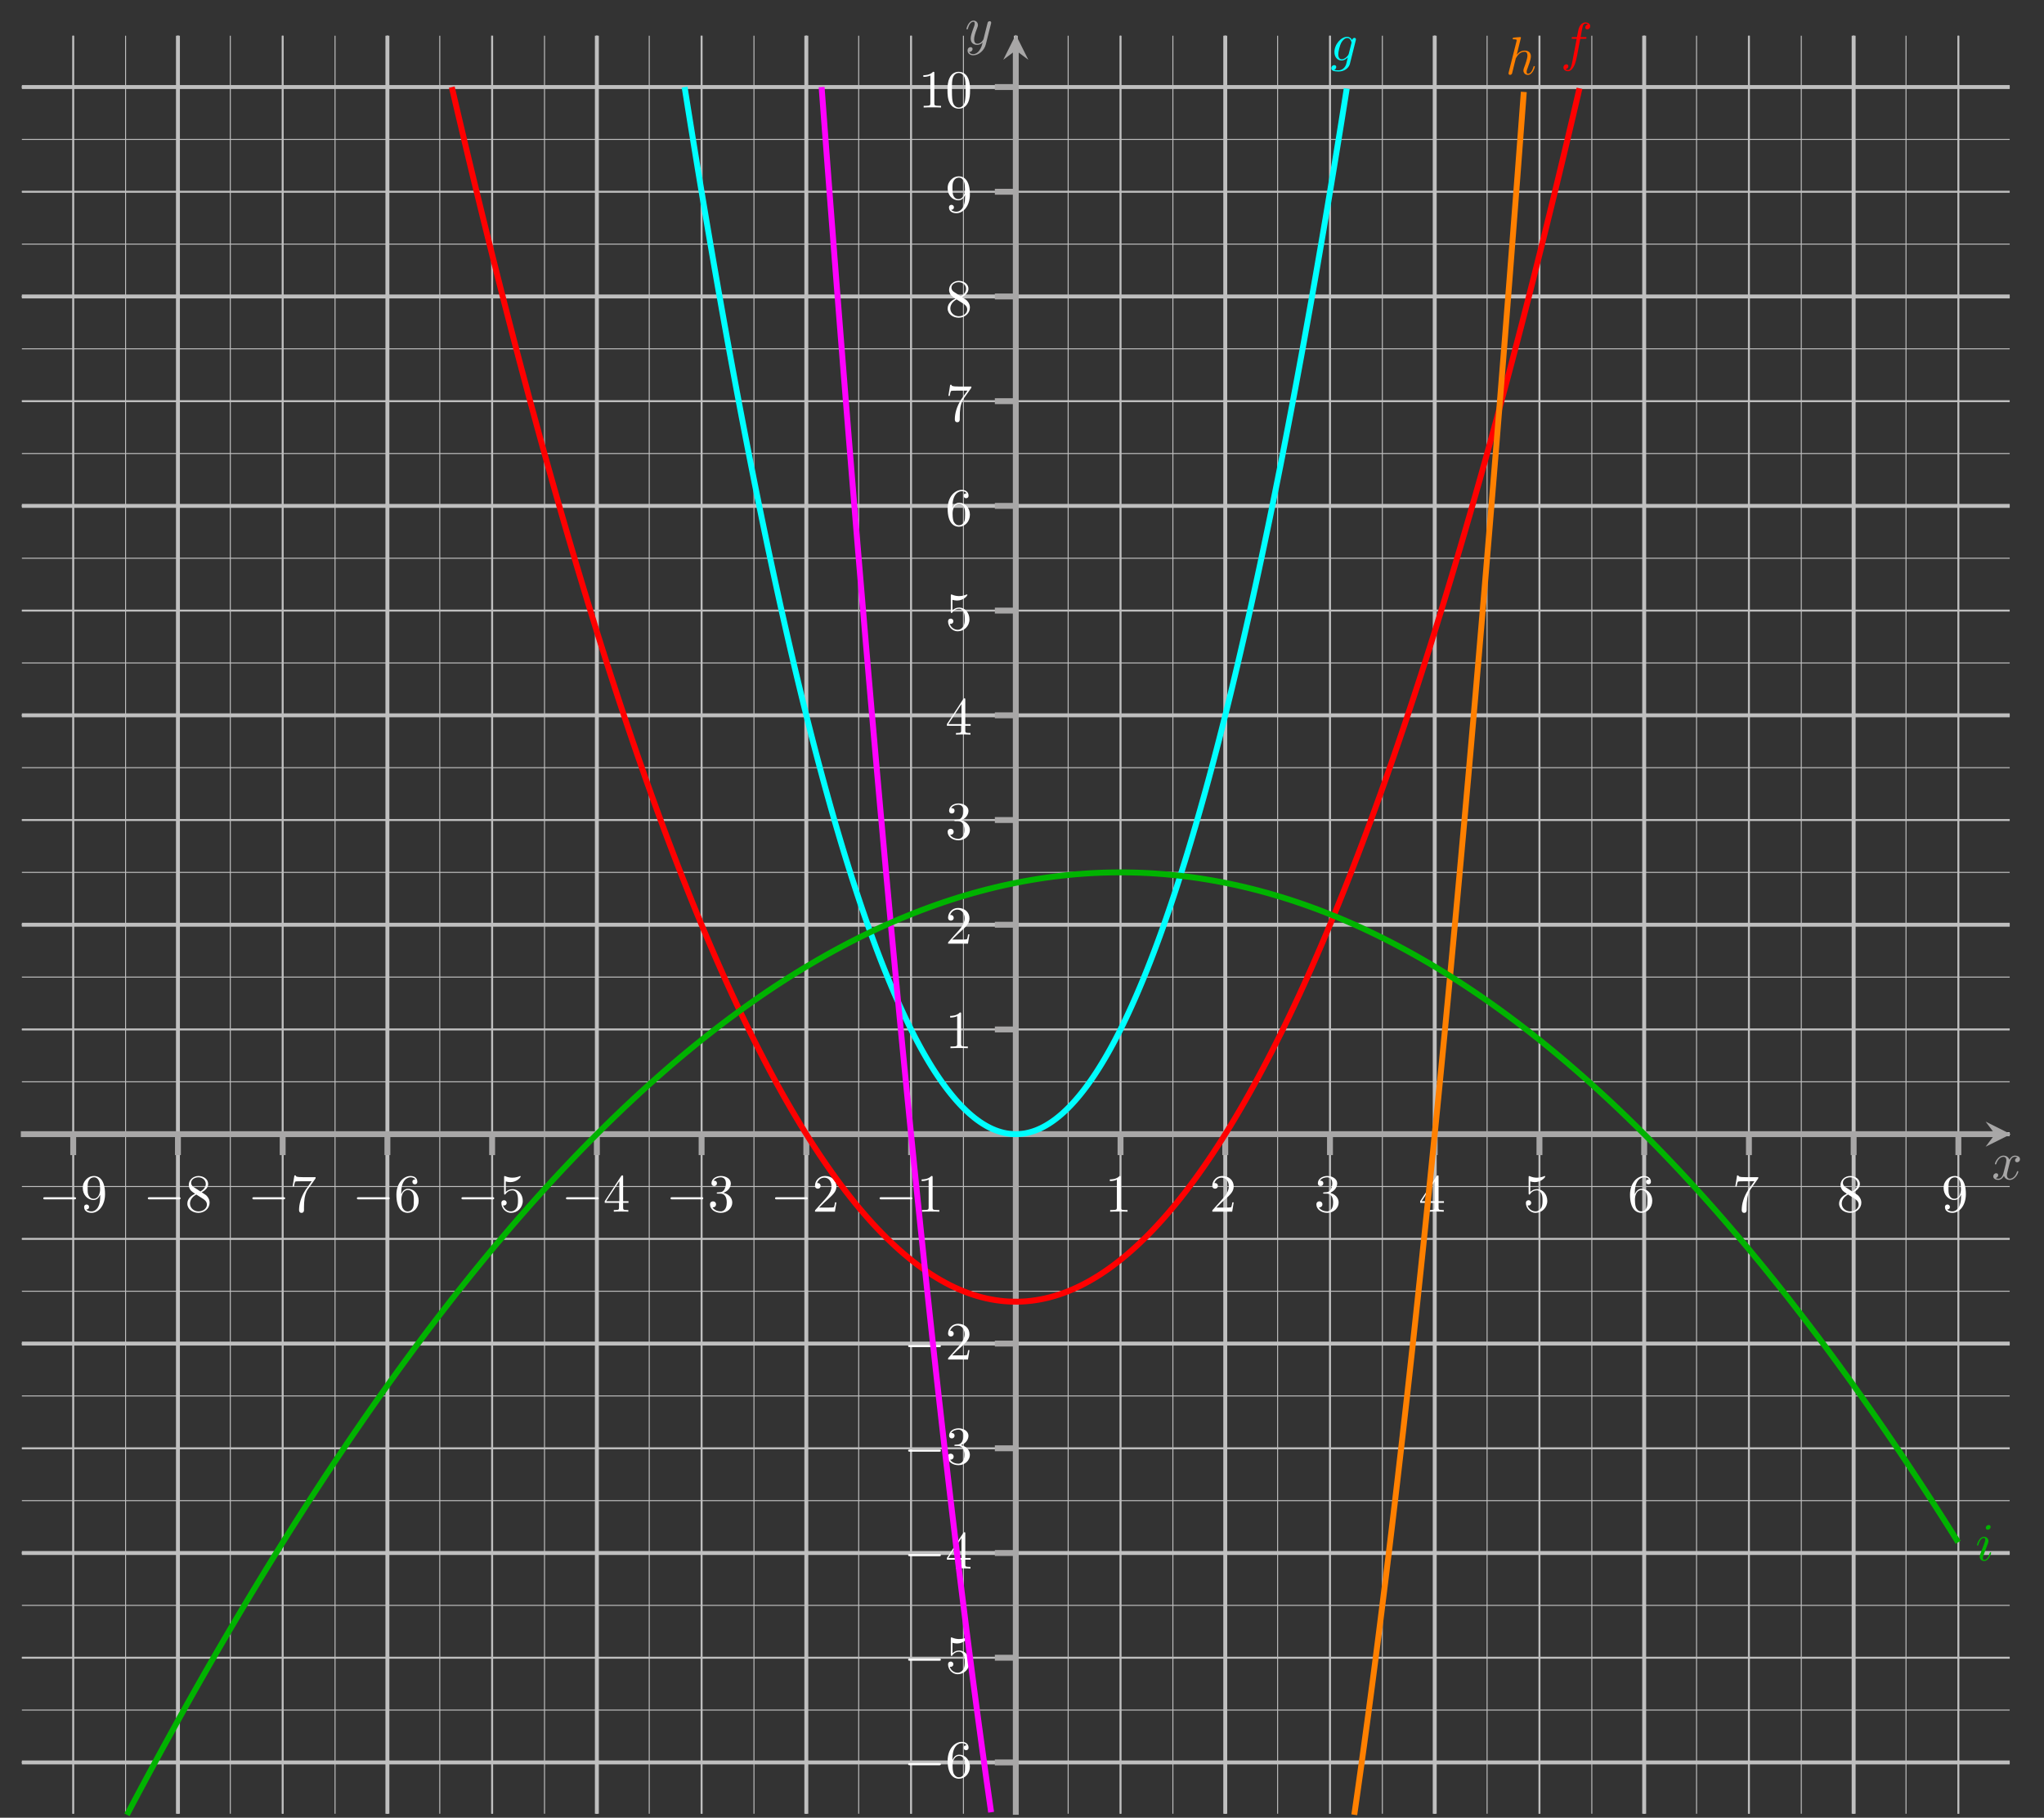 <?xml version='1.0' encoding='UTF-8'?>
<!-- This file was generated by dvisvgm 3.0.3 -->
<svg version='1.1' xmlns='http://www.w3.org/2000/svg' xmlns:xlink='http://www.w3.org/1999/xlink' width='414.924pt' height='369.065pt' viewBox='0 0 414.924 369.065'>
<rect x="0" y="0" width="414.924" height="369.065" fill="#333333" stroke="none"/>
<defs>
<path id='g2-1' d='M7.183-2.507C7.368-2.507 7.565-2.507 7.565-2.725S7.368-2.943 7.183-2.943H1.286C1.101-2.943 .905-2.943 .905-2.725S1.101-2.507 1.286-2.507H7.183Z'/>
<path id='g0-1' d='M4-4.36H4.938C5.156-4.36 5.265-4.36 5.265-4.578C5.265-4.698 5.156-4.698 4.97-4.698H4.066L4.295-5.941C4.338-6.169 4.491-6.943 4.556-7.074C4.654-7.281 4.84-7.445 5.069-7.445C5.112-7.445 5.396-7.445 5.603-7.248C5.123-7.205 5.014-6.823 5.014-6.66C5.014-6.409 5.21-6.278 5.417-6.278C5.701-6.278 6.017-6.518 6.017-6.932C6.017-7.434 5.515-7.684 5.069-7.684C4.698-7.684 4.011-7.488 3.684-6.409C3.619-6.18 3.586-6.071 3.325-4.698H2.572C2.365-4.698 2.245-4.698 2.245-4.491C2.245-4.36 2.344-4.36 2.551-4.36H3.27L2.453-.054C2.256 1.003 2.071 1.995 1.504 1.995C1.461 1.995 1.188 1.995 .981 1.798C1.482 1.766 1.581 1.373 1.581 1.21C1.581 .959 1.384 .828 1.177 .828C.894 .828 .578 1.068 .578 1.482C.578 1.973 1.057 2.235 1.504 2.235C2.104 2.235 2.54 1.591 2.736 1.177C3.085 .49 3.335-.828 3.346-.905L4-4.36Z'/>
<path id='g0-2' d='M5.134-4.109C5.145-4.175 5.167-4.229 5.167-4.306C5.167-4.491 5.036-4.6 4.851-4.6C4.742-4.6 4.447-4.524 4.404-4.131C4.207-4.534 3.826-4.818 3.39-4.818C2.147-4.818 .796-3.292 .796-1.722C.796-.643 1.461 0 2.245 0C2.889 0 3.401-.512 3.51-.632L3.521-.621C3.292 .349 3.161 .796 3.161 .818C3.117 .916 2.747 1.995 1.591 1.995C1.384 1.995 1.025 1.984 .719 1.886C1.046 1.788 1.166 1.504 1.166 1.319C1.166 1.145 1.046 .937 .752 .937C.512 .937 .164 1.134 .164 1.57C.164 2.017 .567 2.235 1.613 2.235C2.976 2.235 3.76 1.384 3.924 .73L5.134-4.109ZM3.717-1.395C3.651-1.112 3.401-.839 3.161-.632C2.932-.436 2.594-.24 2.278-.24C1.733-.24 1.57-.807 1.57-1.243C1.57-1.766 1.886-3.052 2.18-3.608C2.474-4.142 2.943-4.578 3.401-4.578C4.12-4.578 4.273-3.695 4.273-3.641S4.251-3.521 4.24-3.477L3.717-1.395Z'/>
<path id='g0-3' d='M3.128-7.445C3.128-7.456 3.128-7.565 2.987-7.565C2.736-7.565 1.94-7.477 1.657-7.456C1.57-7.445 1.45-7.434 1.45-7.238C1.45-7.107 1.548-7.107 1.711-7.107C2.235-7.107 2.256-7.03 2.256-6.921L2.224-6.704L.643-.425C.6-.273 .6-.251 .6-.185C.6 .065 .818 .12 .916 .12C1.09 .12 1.264-.011 1.319-.164L1.526-.992L1.766-1.973C1.831-2.213 1.897-2.453 1.951-2.703C1.973-2.769 2.06-3.128 2.071-3.194C2.104-3.292 2.442-3.902 2.812-4.197C3.052-4.371 3.39-4.578 3.859-4.578S4.447-4.207 4.447-3.815C4.447-3.226 4.033-2.038 3.771-1.373C3.684-1.123 3.63-.992 3.63-.774C3.63-.262 4.011 .12 4.524 .12C5.548 .12 5.951-1.472 5.951-1.559C5.951-1.668 5.853-1.668 5.821-1.668C5.712-1.668 5.712-1.635 5.657-1.472C5.494-.894 5.145-.12 4.545-.12C4.36-.12 4.284-.229 4.284-.48C4.284-.752 4.382-1.014 4.48-1.254C4.654-1.722 5.145-3.019 5.145-3.651C5.145-4.36 4.709-4.818 3.891-4.818C3.205-4.818 2.681-4.48 2.278-3.978L3.128-7.445Z'/>
<path id='g0-4' d='M3.096-6.812C3.096-7.03 2.943-7.205 2.692-7.205C2.398-7.205 2.104-6.921 2.104-6.627C2.104-6.42 2.256-6.235 2.518-6.235C2.769-6.235 3.096-6.486 3.096-6.812ZM2.267-2.714C2.398-3.03 2.398-3.052 2.507-3.346C2.594-3.564 2.649-3.717 2.649-3.924C2.649-4.415 2.3-4.818 1.755-4.818C.73-4.818 .316-3.237 .316-3.139C.316-3.03 .425-3.03 .447-3.03C.556-3.03 .567-3.052 .621-3.226C.916-4.251 1.352-4.578 1.722-4.578C1.809-4.578 1.995-4.578 1.995-4.229C1.995-4 1.918-3.771 1.875-3.662C1.788-3.379 1.297-2.115 1.123-1.646C1.014-1.363 .872-1.003 .872-.774C.872-.262 1.243 .12 1.766 .12C2.79 .12 3.194-1.461 3.194-1.559C3.194-1.668 3.096-1.668 3.063-1.668C2.954-1.668 2.954-1.635 2.899-1.472C2.703-.785 2.344-.12 1.788-.12C1.602-.12 1.526-.229 1.526-.48C1.526-.752 1.591-.905 1.842-1.57L2.267-2.714Z'/>
<path id='g0-5' d='M3.641-3.292C3.706-3.575 3.957-4.578 4.72-4.578C4.774-4.578 5.036-4.578 5.265-4.436C4.96-4.382 4.742-4.109 4.742-3.848C4.742-3.673 4.861-3.466 5.156-3.466C5.396-3.466 5.744-3.662 5.744-4.098C5.744-4.665 5.101-4.818 4.731-4.818C4.098-4.818 3.717-4.24 3.586-3.989C3.314-4.709 2.725-4.818 2.409-4.818C1.275-4.818 .654-3.412 .654-3.139C.654-3.03 .763-3.03 .785-3.03C.872-3.03 .905-3.052 .926-3.15C1.297-4.306 2.017-4.578 2.387-4.578C2.594-4.578 2.976-4.48 2.976-3.848C2.976-3.51 2.79-2.78 2.387-1.254C2.213-.578 1.831-.12 1.352-.12C1.286-.12 1.036-.12 .807-.262C1.079-.316 1.319-.545 1.319-.85C1.319-1.145 1.079-1.232 .916-1.232C.589-1.232 .316-.948 .316-.6C.316-.098 .861 .12 1.341 .12C2.06 .12 2.453-.643 2.485-.709C2.616-.305 3.008 .12 3.662 .12C4.785 .12 5.406-1.286 5.406-1.559C5.406-1.668 5.308-1.668 5.276-1.668C5.178-1.668 5.156-1.624 5.134-1.548C4.774-.382 4.033-.12 3.684-.12C3.259-.12 3.085-.469 3.085-.839C3.085-1.079 3.15-1.319 3.27-1.798L3.641-3.292Z'/>
<path id='g0-6' d='M5.297-4.153C5.341-4.306 5.341-4.327 5.341-4.404C5.341-4.6 5.188-4.698 5.025-4.698C4.916-4.698 4.742-4.633 4.643-4.469C4.622-4.415 4.534-4.077 4.491-3.88C4.415-3.597 4.338-3.303 4.273-3.008L3.782-1.046C3.739-.883 3.27-.12 2.551-.12C1.995-.12 1.875-.6 1.875-1.003C1.875-1.504 2.06-2.18 2.431-3.139C2.605-3.586 2.649-3.706 2.649-3.924C2.649-4.415 2.3-4.818 1.755-4.818C.719-4.818 .316-3.237 .316-3.139C.316-3.03 .425-3.03 .447-3.03C.556-3.03 .567-3.052 .621-3.226C.916-4.251 1.352-4.578 1.722-4.578C1.809-4.578 1.995-4.578 1.995-4.229C1.995-3.957 1.886-3.673 1.809-3.466C1.373-2.311 1.177-1.69 1.177-1.177C1.177-.207 1.864 .12 2.507 .12C2.932 .12 3.303-.065 3.608-.371C3.466 .196 3.335 .73 2.899 1.308C2.616 1.679 2.202 1.995 1.7 1.995C1.548 1.995 1.057 1.962 .872 1.537C1.046 1.537 1.188 1.537 1.341 1.406C1.45 1.308 1.559 1.166 1.559 .959C1.559 .621 1.264 .578 1.155 .578C.905 .578 .545 .752 .545 1.286C.545 1.831 1.025 2.235 1.7 2.235C2.823 2.235 3.946 1.243 4.251 .011L5.297-4.153Z'/>
<path id='g1-1' d='M5.014-3.488C5.014-4.36 4.96-5.232 4.578-6.039C4.077-7.085 3.183-7.259 2.725-7.259C2.071-7.259 1.275-6.976 .828-5.962C.48-5.21 .425-4.36 .425-3.488C.425-2.671 .469-1.69 .916-.861C1.384 .022 2.18 .24 2.714 .24C3.303 .24 4.131 .011 4.611-1.025C4.96-1.777 5.014-2.627 5.014-3.488ZM2.714 0C2.289 0 1.646-.273 1.45-1.319C1.33-1.973 1.33-2.976 1.33-3.619C1.33-4.316 1.33-5.036 1.417-5.624C1.624-6.921 2.442-7.02 2.714-7.02C3.074-7.02 3.793-6.823 4-5.744C4.109-5.134 4.109-4.306 4.109-3.619C4.109-2.801 4.109-2.06 3.989-1.363C3.826-.327 3.205 0 2.714 0Z'/>
<path id='g1-2' d='M3.205-6.976C3.205-7.238 3.205-7.259 2.954-7.259C2.278-6.562 1.319-6.562 .97-6.562V-6.224C1.188-6.224 1.831-6.224 2.398-6.507V-.861C2.398-.469 2.365-.338 1.384-.338H1.036V0C1.417-.033 2.365-.033 2.801-.033S4.186-.033 4.567 0V-.338H4.218C3.237-.338 3.205-.458 3.205-.861V-6.976Z'/>
<path id='g1-3' d='M1.384-.839L2.54-1.962C4.24-3.466 4.894-4.055 4.894-5.145C4.894-6.387 3.913-7.259 2.583-7.259C1.352-7.259 .545-6.257 .545-5.287C.545-4.676 1.09-4.676 1.123-4.676C1.308-4.676 1.69-4.807 1.69-5.254C1.69-5.537 1.493-5.821 1.112-5.821C1.025-5.821 1.003-5.821 .97-5.81C1.221-6.518 1.809-6.921 2.442-6.921C3.433-6.921 3.902-6.039 3.902-5.145C3.902-4.273 3.357-3.412 2.758-2.736L.665-.403C.545-.283 .545-.262 .545 0H4.589L4.894-1.897H4.622C4.567-1.57 4.491-1.09 4.382-.926C4.306-.839 3.586-.839 3.346-.839H1.384Z'/>
<path id='g1-4' d='M3.161-3.837C4.055-4.131 4.687-4.894 4.687-5.755C4.687-6.649 3.728-7.259 2.681-7.259C1.581-7.259 .752-6.605 .752-5.777C.752-5.417 .992-5.21 1.308-5.21C1.646-5.21 1.864-5.45 1.864-5.766C1.864-6.311 1.352-6.311 1.188-6.311C1.526-6.845 2.245-6.987 2.638-6.987C3.085-6.987 3.684-6.747 3.684-5.766C3.684-5.635 3.662-5.003 3.379-4.524C3.052-4 2.681-3.968 2.409-3.957C2.322-3.946 2.06-3.924 1.984-3.924C1.897-3.913 1.82-3.902 1.82-3.793C1.82-3.673 1.897-3.673 2.082-3.673H2.562C3.455-3.673 3.859-2.932 3.859-1.864C3.859-.382 3.107-.065 2.627-.065C2.158-.065 1.341-.251 .959-.894C1.341-.839 1.679-1.079 1.679-1.493C1.679-1.886 1.384-2.104 1.068-2.104C.807-2.104 .458-1.951 .458-1.472C.458-.48 1.472 .24 2.66 .24C3.989 .24 4.981-.752 4.981-1.864C4.981-2.758 4.295-3.608 3.161-3.837Z'/>
<path id='g1-5' d='M3.205-1.798V-.85C3.205-.458 3.183-.338 2.376-.338H2.147V0C2.594-.033 3.161-.033 3.619-.033S4.654-.033 5.101 0V-.338H4.872C4.066-.338 4.044-.458 4.044-.85V-1.798H5.134V-2.136H4.044V-7.096C4.044-7.314 4.044-7.379 3.869-7.379C3.771-7.379 3.739-7.379 3.651-7.248L.305-2.136V-1.798H3.205ZM3.27-2.136H.61L3.27-6.202V-2.136Z'/>
<path id='g1-6' d='M4.894-2.191C4.894-3.488 4-4.578 2.823-4.578C2.3-4.578 1.831-4.404 1.439-4.022V-6.148C1.657-6.082 2.017-6.006 2.365-6.006C3.706-6.006 4.469-6.998 4.469-7.139C4.469-7.205 4.436-7.259 4.36-7.259C4.349-7.259 4.327-7.259 4.273-7.227C4.055-7.129 3.521-6.911 2.79-6.911C2.354-6.911 1.853-6.987 1.341-7.216C1.254-7.248 1.232-7.248 1.21-7.248C1.101-7.248 1.101-7.161 1.101-6.987V-3.76C1.101-3.564 1.101-3.477 1.254-3.477C1.33-3.477 1.352-3.51 1.395-3.575C1.515-3.75 1.918-4.338 2.801-4.338C3.368-4.338 3.641-3.837 3.728-3.641C3.902-3.237 3.924-2.812 3.924-2.267C3.924-1.886 3.924-1.232 3.662-.774C3.401-.349 2.998-.065 2.496-.065C1.7-.065 1.079-.643 .894-1.286C.926-1.275 .959-1.264 1.079-1.264C1.439-1.264 1.624-1.537 1.624-1.798S1.439-2.333 1.079-2.333C.926-2.333 .545-2.256 .545-1.755C.545-.818 1.297 .24 2.518 .24C3.782 .24 4.894-.807 4.894-2.191Z'/>
<path id='g1-7' d='M1.439-3.575V-3.837C1.439-6.595 2.79-6.987 3.346-6.987C3.608-6.987 4.066-6.921 4.306-6.551C4.142-6.551 3.706-6.551 3.706-6.06C3.706-5.723 3.968-5.559 4.207-5.559C4.382-5.559 4.709-5.657 4.709-6.082C4.709-6.736 4.229-7.259 3.325-7.259C1.929-7.259 .458-5.853 .458-3.444C.458-.534 1.722 .24 2.736 .24C3.946 .24 4.981-.785 4.981-2.224C4.981-3.608 4.011-4.654 2.801-4.654C2.06-4.654 1.657-4.098 1.439-3.575ZM2.736-.065C2.049-.065 1.722-.719 1.657-.883C1.461-1.395 1.461-2.267 1.461-2.463C1.461-3.314 1.809-4.404 2.79-4.404C2.965-4.404 3.466-4.404 3.804-3.728C4-3.325 4-2.769 4-2.235C4-1.711 4-1.166 3.815-.774C3.488-.12 2.987-.065 2.736-.065Z'/>
<path id='g1-8' d='M5.188-6.638C5.287-6.769 5.287-6.791 5.287-7.02H2.638C1.308-7.02 1.286-7.161 1.243-7.368H.97L.61-5.123H.883C.916-5.297 1.014-5.984 1.155-6.115C1.232-6.18 2.082-6.18 2.224-6.18H4.48C4.36-6.006 3.499-4.818 3.259-4.458C2.278-2.987 1.918-1.472 1.918-.36C1.918-.251 1.918 .24 2.42 .24S2.921-.251 2.921-.36V-.916C2.921-1.515 2.954-2.115 3.041-2.703C3.085-2.954 3.237-3.891 3.717-4.567L5.188-6.638Z'/>
<path id='g1-9' d='M1.777-4.981C1.275-5.308 1.232-5.679 1.232-5.864C1.232-6.529 1.94-6.987 2.714-6.987C3.51-6.987 4.207-6.42 4.207-5.635C4.207-5.014 3.782-4.491 3.128-4.109L1.777-4.981ZM3.368-3.946C4.153-4.349 4.687-4.916 4.687-5.635C4.687-6.638 3.717-7.259 2.725-7.259C1.635-7.259 .752-6.453 .752-5.439C.752-5.243 .774-4.752 1.232-4.24C1.352-4.109 1.755-3.837 2.027-3.651C1.395-3.335 .458-2.725 .458-1.646C.458-.49 1.57 .24 2.714 .24C3.946 .24 4.981-.665 4.981-1.831C4.981-2.224 4.861-2.714 4.447-3.172C4.24-3.401 4.066-3.51 3.368-3.946ZM2.278-3.488L3.619-2.638C3.924-2.431 4.436-2.104 4.436-1.439C4.436-.632 3.619-.065 2.725-.065C1.788-.065 1.003-.741 1.003-1.646C1.003-2.278 1.352-2.976 2.278-3.488Z'/>
<path id='g1-10' d='M4-3.466V-3.117C4-.567 2.867-.065 2.235-.065C2.049-.065 1.461-.087 1.166-.458C1.646-.458 1.733-.774 1.733-.959C1.733-1.297 1.472-1.461 1.232-1.461C1.057-1.461 .73-1.363 .73-.937C.73-.207 1.319 .24 2.245 .24C3.651 .24 4.981-1.243 4.981-3.586C4.981-6.518 3.728-7.259 2.758-7.259C2.158-7.259 1.624-7.063 1.155-6.573C.709-6.082 .458-5.624 .458-4.807C.458-3.444 1.417-2.376 2.638-2.376C3.303-2.376 3.75-2.834 4-3.466ZM2.649-2.627C2.474-2.627 1.973-2.627 1.635-3.314C1.439-3.717 1.439-4.262 1.439-4.796C1.439-5.385 1.439-5.897 1.668-6.3C1.962-6.845 2.376-6.987 2.758-6.987C3.259-6.987 3.619-6.616 3.804-6.126C3.935-5.777 3.978-5.09 3.978-4.589C3.978-3.684 3.608-2.627 2.649-2.627Z'/>
</defs>
<g id='page1'>
<path d='M4.444 357.834H407.961M4.444 315.313H407.961M4.444 272.793H407.961M4.444 230.273H407.961M4.444 187.753H407.961M4.444 145.233H407.961M4.444 102.712H407.961M4.444 60.192H407.961M4.444 17.672H407.961M36.121 368.251V7.254M78.641 368.251V7.254M121.162 368.251V7.254M163.682 368.251V7.254M206.202 368.251V7.254M248.722 368.251V7.254M291.242 368.251V7.254M333.763 368.251V7.254M376.283 368.251V7.254' stroke='#bfbfbf' fill='none' stroke-width='.797' stroke-miterlimit='10'/>
<path d='M4.444 357.834H407.961M4.444 336.574H407.961M4.444 315.313H407.961M4.444 294.053H407.961M4.444 272.793H407.961M4.444 251.533H407.961M4.444 230.273H407.961M4.444 209.013H407.961M4.444 187.753H407.961M4.444 166.493H407.961M4.444 145.233H407.961M4.444 123.972H407.961M4.444 102.712H407.961M4.444 81.452H407.961M4.444 60.192H407.961M4.444 38.932H407.961M4.444 17.672H407.961M14.861 368.251V7.254M36.121 368.251V7.254M57.381 368.251V7.254M78.641 368.251V7.254M99.901 368.251V7.254M121.162 368.251V7.254M142.422 368.251V7.254M163.682 368.251V7.254M184.942 368.251V7.254M206.202 368.251V7.254M227.462 368.251V7.254M248.722 368.251V7.254M269.982 368.251V7.254M291.242 368.251V7.254M312.503 368.251V7.254M333.763 368.251V7.254M355.023 368.251V7.254M376.283 368.251V7.254M397.543 368.251V7.254' stroke='#bfbfbf' fill='none' stroke-width='.399' stroke-miterlimit='10'/>
<path d='M4.444 357.834H407.961M4.444 347.204H407.961M4.444 336.573H407.961M4.444 325.943H407.961M4.444 315.313H407.961M4.444 304.683H407.961M4.444 294.053H407.961M4.444 283.423H407.961M4.444 272.793H407.961M4.444 262.163H407.961M4.444 251.533H407.961M4.444 240.903H407.961M4.444 230.273H407.961M4.444 219.643H407.961M4.444 209.013H407.961M4.444 198.383H407.961M4.444 187.753H407.961M4.444 177.123H407.961M4.444 166.493H407.961M4.444 155.863H407.961M4.444 145.233H407.961M4.444 134.603H407.961M4.444 123.973H407.961M4.444 113.342H407.961M4.444 102.712H407.961M4.444 92.082H407.961M4.444 81.452H407.961M4.444 70.822H407.961M4.444 60.192H407.961M4.444 49.562H407.961M4.444 38.932H407.961M4.444 28.302H407.961M4.444 17.672H407.961M14.861 368.251V7.254M25.491 368.251V7.254M36.121 368.251V7.254M46.751 368.251V7.254M57.381 368.251V7.254M68.011 368.251V7.254M78.641 368.251V7.254M89.271 368.251V7.254M99.902 368.251V7.254M110.532 368.251V7.254M121.162 368.251V7.254M131.792 368.251V7.254M142.422 368.251V7.254M153.052 368.251V7.254M163.682 368.251V7.254M174.312 368.251V7.254M184.942 368.251V7.254M195.572 368.251V7.254M206.202 368.251V7.254M216.832 368.251V7.254M227.462 368.251V7.254M238.092 368.251V7.254M248.722 368.251V7.254M259.352 368.251V7.254M269.982 368.251V7.254M280.612 368.251V7.254M291.242 368.251V7.254M301.872 368.251V7.254M312.502 368.251V7.254M323.133 368.251V7.254M333.763 368.251V7.254M344.393 368.251V7.254M355.023 368.251V7.254M365.653 368.251V7.254M376.283 368.251V7.254M386.913 368.251V7.254M397.543 368.251V7.254' stroke='#bfbfbf' fill='none' stroke-width='.199' stroke-miterlimit='10'/>
<path d='M4.231 230.273H404.985' stroke='#a8a7a7' fill='none' stroke-width='1.196' stroke-miterlimit='10'/>
<path d='M408.173 230.273L403.072 227.723L404.985 230.273L403.072 232.823' fill='#a8a7a7'/>
<g fill='#a8a7a7' transform='matrix(.999 0 0 .999 -0 369.065)'>
<use x='404.715' y='-129.753' xlink:href='#g0-5'/>
</g>
<path d='M206.202 368.464V10.23' stroke='#a8a7a7' fill='none' stroke-width='1.196' stroke-miterlimit='10'/>
<path d='M206.202 7.042L203.652 12.143L206.202 10.23L208.752 12.143' fill='#a8a7a7'/>
<g fill='#a8a7a7' transform='matrix(.999 0 0 .999 0 369.065)'>
<use x='196.065' y='-360.431' xlink:href='#g0-6'/>
</g>
<path d='M227.462 230.273V234.525' stroke='#a8a7a7' fill='none' stroke-width='1.196' stroke-miterlimit='10'/>
<g fill='white' transform='matrix(.999 0 0 .999 0 369.065)'>
<use x='224.548' y='-123.173' xlink:href='#g1-2'/>
</g>
<path d='M248.722 230.273V234.525' stroke='#a8a7a7' fill='none' stroke-width='1.196' stroke-miterlimit='10'/>
<g fill='white' transform='matrix(.999 0 0 .999 0 369.065)'>
<use x='245.79' y='-123.173' xlink:href='#g1-3'/>
</g>
<path d='M269.982 230.273V234.525' stroke='#a8a7a7' fill='none' stroke-width='1.196' stroke-miterlimit='10'/>
<g fill='white' transform='matrix(.999 0 0 .999 0 369.065)'>
<use x='267.032' y='-123.173' xlink:href='#g1-4'/>
</g>
<path d='M291.242 230.273V234.525' stroke='#a8a7a7' fill='none' stroke-width='1.196' stroke-miterlimit='10'/>
<g fill='white' transform='matrix(.999 0 0 .999 0 369.065)'>
<use x='288.274' y='-123.173' xlink:href='#g1-5'/>
</g>
<path d='M312.503 230.273V234.525' stroke='#a8a7a7' fill='none' stroke-width='1.196' stroke-miterlimit='10'/>
<g fill='white' transform='matrix(.999 0 0 .999 -.001 369.065)'>
<use x='309.516' y='-123.173' xlink:href='#g1-6'/>
</g>
<path d='M333.763 230.273V234.525' stroke='#a8a7a7' fill='none' stroke-width='1.196' stroke-miterlimit='10'/>
<g fill='white' transform='matrix(.999 0 0 .999 0 369.065)'>
<use x='330.758' y='-123.173' xlink:href='#g1-7'/>
</g>
<path d='M355.023 230.273V234.525' stroke='#a8a7a7' fill='none' stroke-width='1.196' stroke-miterlimit='10'/>
<g fill='white' transform='matrix(.999 0 0 .999 0 369.065)'>
<use x='352' y='-123.173' xlink:href='#g1-8'/>
</g>
<path d='M376.283 230.273V234.525' stroke='#a8a7a7' fill='none' stroke-width='1.196' stroke-miterlimit='10'/>
<g fill='white' transform='matrix(.999 0 0 .999 0 369.065)'>
<use x='373.242' y='-123.173' xlink:href='#g1-9'/>
</g>
<path d='M397.543 230.273V234.525' stroke='#a8a7a7' fill='none' stroke-width='1.196' stroke-miterlimit='10'/>
<g fill='white' transform='matrix(.999 0 0 .999 0 369.065)'>
<use x='394.485' y='-123.173' xlink:href='#g1-10'/>
</g>
<path d='M14.861 230.273V234.525' stroke='#a8a7a7' fill='none' stroke-width='1.196' stroke-miterlimit='10'/>
<g fill='white' transform='matrix(.999 0 0 .999 -0 369.065)'>
<use x='7.887' y='-123.173' xlink:href='#g2-1'/>
<use x='16.365' y='-123.173' xlink:href='#g1-10'/>
</g>
<path d='M36.121 230.273V234.525' stroke='#a8a7a7' fill='none' stroke-width='1.196' stroke-miterlimit='10'/>
<g fill='white' transform='matrix(.999 0 0 .999 -0 369.065)'>
<use x='29.13' y='-123.173' xlink:href='#g2-1'/>
<use x='37.608' y='-123.173' xlink:href='#g1-9'/>
</g>
<path d='M57.381 230.273V234.525' stroke='#a8a7a7' fill='none' stroke-width='1.196' stroke-miterlimit='10'/>
<g fill='white' transform='matrix(.999 0 0 .999 0 369.065)'>
<use x='50.372' y='-123.173' xlink:href='#g2-1'/>
<use x='58.85' y='-123.173' xlink:href='#g1-8'/>
</g>
<path d='M78.641 230.273V234.525' stroke='#a8a7a7' fill='none' stroke-width='1.196' stroke-miterlimit='10'/>
<g fill='white' transform='matrix(.999 0 0 .999 -0 369.065)'>
<use x='71.614' y='-123.173' xlink:href='#g2-1'/>
<use x='80.092' y='-123.173' xlink:href='#g1-7'/>
</g>
<path d='M99.901 230.273V234.525' stroke='#a8a7a7' fill='none' stroke-width='1.196' stroke-miterlimit='10'/>
<g fill='white' transform='matrix(.999 0 0 .999 0 369.065)'>
<use x='92.856' y='-123.173' xlink:href='#g2-1'/>
<use x='101.333' y='-123.173' xlink:href='#g1-6'/>
</g>
<path d='M121.162 230.273V234.525' stroke='#a8a7a7' fill='none' stroke-width='1.196' stroke-miterlimit='10'/>
<g fill='white' transform='matrix(.999 0 0 .999 -0 369.065)'>
<use x='114.098' y='-123.173' xlink:href='#g2-1'/>
<use x='122.576' y='-123.173' xlink:href='#g1-5'/>
</g>
<path d='M142.422 230.273V234.525' stroke='#a8a7a7' fill='none' stroke-width='1.196' stroke-miterlimit='10'/>
<g fill='white' transform='matrix(.999 0 0 .999 0 369.065)'>
<use x='135.34' y='-123.173' xlink:href='#g2-1'/>
<use x='143.818' y='-123.173' xlink:href='#g1-4'/>
</g>
<path d='M163.682 230.273V234.525' stroke='#a8a7a7' fill='none' stroke-width='1.196' stroke-miterlimit='10'/>
<g fill='white' transform='matrix(.999 0 0 .999 0 369.065)'>
<use x='156.582' y='-123.173' xlink:href='#g2-1'/>
<use x='165.06' y='-123.173' xlink:href='#g1-3'/>
</g>
<path d='M184.942 230.273V234.525' stroke='#a8a7a7' fill='none' stroke-width='1.196' stroke-miterlimit='10'/>
<g fill='white' transform='matrix(.999 0 0 .999 -0 369.065)'>
<use x='177.825' y='-123.173' xlink:href='#g2-1'/>
<use x='186.302' y='-123.173' xlink:href='#g1-2'/>
</g>
<path d='M206.202 209.013H201.95' stroke='#a8a7a7' fill='none' stroke-width='1.196' stroke-miterlimit='10'/>
<g fill='white' transform='matrix(.999 0 0 .999 0 369.065)'>
<use x='192.102' y='-156.406' xlink:href='#g1-2'/>
</g>
<path d='M206.202 187.753H201.95' stroke='#a8a7a7' fill='none' stroke-width='1.196' stroke-miterlimit='10'/>
<g fill='white' transform='matrix(.999 0 0 .999 0 369.065)'>
<use x='192.102' y='-177.648' xlink:href='#g1-3'/>
</g>
<path d='M206.202 166.493H201.95' stroke='#a8a7a7' fill='none' stroke-width='1.196' stroke-miterlimit='10'/>
<g fill='white' transform='matrix(.999 0 0 .999 0 369.065)'>
<use x='192.102' y='-198.89' xlink:href='#g1-4'/>
</g>
<path d='M206.202 145.233H201.95' stroke='#a8a7a7' fill='none' stroke-width='1.196' stroke-miterlimit='10'/>
<g fill='white' transform='matrix(.999 0 0 .999 0 369.065)'>
<use x='192.102' y='-220.132' xlink:href='#g1-5'/>
</g>
<path d='M206.202 123.972H201.95' stroke='#a8a7a7' fill='none' stroke-width='1.196' stroke-miterlimit='10'/>
<g fill='white' transform='matrix(.999 0 0 .999 0 369.065)'>
<use x='192.102' y='-241.374' xlink:href='#g1-6'/>
</g>
<path d='M206.202 102.712H201.95' stroke='#a8a7a7' fill='none' stroke-width='1.196' stroke-miterlimit='10'/>
<g fill='white' transform='matrix(.999 0 0 .999 0 369.065)'>
<use x='192.102' y='-262.617' xlink:href='#g1-7'/>
</g>
<path d='M206.202 81.452H201.95' stroke='#a8a7a7' fill='none' stroke-width='1.196' stroke-miterlimit='10'/>
<g fill='white' transform='matrix(.999 0 0 .999 0 369.065)'>
<use x='192.102' y='-283.859' xlink:href='#g1-8'/>
</g>
<path d='M206.202 60.192H201.95' stroke='#a8a7a7' fill='none' stroke-width='1.196' stroke-miterlimit='10'/>
<g fill='white' transform='matrix(.999 0 0 .999 0 369.065)'>
<use x='192.102' y='-305.1' xlink:href='#g1-9'/>
</g>
<path d='M206.202 38.932H201.95' stroke='#a8a7a7' fill='none' stroke-width='1.196' stroke-miterlimit='10'/>
<g fill='white' transform='matrix(.999 0 0 .999 0 369.065)'>
<use x='192.102' y='-326.343' xlink:href='#g1-10'/>
</g>
<path d='M206.202 17.672H201.95' stroke='#a8a7a7' fill='none' stroke-width='1.196' stroke-miterlimit='10'/>
<g fill='white' transform='matrix(.999 0 0 .999 0 369.065)'>
<use x='186.652' y='-347.585' xlink:href='#g1-2'/>
<use x='192.102' y='-347.585' xlink:href='#g1-1'/>
</g>
<path d='M206.202 357.834H201.95' stroke='#a8a7a7' fill='none' stroke-width='1.196' stroke-miterlimit='10'/>
<g fill='white' transform='matrix(.999 0 0 .999 0 369.065)'>
<use x='183.624' y='-8.165' xlink:href='#g2-1'/>
<use x='192.102' y='-8.165' xlink:href='#g1-7'/>
</g>
<path d='M206.202 336.574H201.95' stroke='#a8a7a7' fill='none' stroke-width='1.196' stroke-miterlimit='10'/>
<g fill='white' transform='matrix(.999 0 0 .999 0 369.065)'>
<use x='183.624' y='-29.407' xlink:href='#g2-1'/>
<use x='192.102' y='-29.407' xlink:href='#g1-6'/>
</g>
<path d='M206.202 315.313H201.95' stroke='#a8a7a7' fill='none' stroke-width='1.196' stroke-miterlimit='10'/>
<g fill='white' transform='matrix(.999 0 0 .999 0 369.065)'>
<use x='183.624' y='-50.65' xlink:href='#g2-1'/>
<use x='192.102' y='-50.65' xlink:href='#g1-5'/>
</g>
<path d='M206.202 294.053H201.95' stroke='#a8a7a7' fill='none' stroke-width='1.196' stroke-miterlimit='10'/>
<g fill='white' transform='matrix(.999 0 0 .999 0 369.065)'>
<use x='183.624' y='-71.892' xlink:href='#g2-1'/>
<use x='192.102' y='-71.892' xlink:href='#g1-4'/>
</g>
<path d='M206.202 272.793H201.95' stroke='#a8a7a7' fill='none' stroke-width='1.196' stroke-miterlimit='10'/>
<g fill='white' transform='matrix(.999 0 0 .999 0 369.065)'>
<use x='183.624' y='-93.134' xlink:href='#g2-1'/>
<use x='192.102' y='-93.134' xlink:href='#g1-3'/>
</g>
<path d='M91.713 17.677C91.713 17.677 92.377 20.53 92.632 21.621C92.887 22.711 93.296 24.453 93.552 25.535C93.807 26.616 94.216 28.344 94.471 29.417C94.726 30.489 95.135 32.201 95.39 33.264C95.645 34.328 96.055 36.028 96.31 37.083C96.565 38.138 96.974 39.821 97.229 40.867C97.484 41.914 97.893 43.585 98.148 44.622C98.404 45.66 98.813 47.317 99.068 48.345C99.323 49.374 99.732 51.015 99.987 52.034C100.242 53.054 100.651 54.683 100.906 55.694C101.162 56.704 101.571 58.317 101.826 59.319C102.081 60.321 102.49 61.922 102.745 62.915C103 63.908 103.409 65.493 103.665 66.477C103.92 67.461 104.329 69.033 104.584 70.009S105.248 72.543 105.503 73.51C105.758 74.476 106.168 76.018 106.423 76.976C106.678 77.934 107.087 79.464 107.342 80.413C107.597 81.362 108.006 82.875 108.261 83.816C108.516 84.756 108.926 86.257 109.181 87.189C109.436 88.12 109.845 89.608 110.1 90.53C110.355 91.453 110.764 92.924 111.019 93.837C111.275 94.751 111.684 96.21 111.939 97.115C112.194 98.02 112.603 99.463 112.858 100.359C113.113 101.255 113.522 102.686 113.778 103.573C114.033 104.46 114.442 105.875 114.697 106.753C114.952 107.632 115.361 109.034 115.616 109.904C115.871 110.774 116.28 112.162 116.536 113.023S117.2 115.255 117.455 116.107C117.71 116.959 118.119 118.319 118.374 119.163C118.629 120.006 119.039 121.35 119.294 122.184C119.549 123.018 119.958 124.349 120.213 125.175C120.468 126.001 120.877 127.318 121.132 128.135C121.388 128.951 121.797 130.253 122.052 131.061C122.307 131.868 122.716 133.158 122.971 133.957C123.226 134.756 123.635 136.029 123.89 136.819C124.146 137.609 124.555 138.87 124.81 139.651C125.065 140.433 125.474 141.677 125.729 142.45C125.984 143.222 126.393 144.455 126.649 145.219C126.904 145.983 127.313 147.201 127.568 147.956S128.232 149.913 128.487 150.659C128.742 151.405 129.152 152.595 129.407 153.332C129.662 154.069 130.071 155.244 130.326 155.972C130.581 156.7 130.99 157.862 131.245 158.582C131.5 159.301 131.91 160.447 132.165 161.158C132.42 161.869 132.829 163.002 133.084 163.704C133.339 164.406 133.748 165.525 134.003 166.218C134.259 166.911 134.668 168.015 134.923 168.699C135.178 169.383 135.587 170.474 135.842 171.15C136.097 171.825 136.506 172.9 136.762 173.567C137.017 174.233 137.426 175.296 137.681 175.954C137.936 176.612 138.345 177.66 138.6 178.309C138.855 178.958 139.264 179.991 139.52 180.631C139.775 181.271 140.184 182.291 140.439 182.922C140.694 183.554 141.103 184.558 141.358 185.181C141.613 185.803 142.023 186.795 142.278 187.409C142.533 188.022 142.942 188.998 143.197 189.603C143.452 190.208 143.861 191.171 144.116 191.767C144.371 192.363 144.781 193.313 145.036 193.9C145.291 194.487 145.7 195.421 145.955 195.999C146.21 196.577 146.619 197.499 146.874 198.068C147.13 198.638 147.539 199.543 147.794 200.104C148.049 200.664 148.458 201.557 148.713 202.109C148.968 202.661 149.377 203.54 149.633 204.083S150.297 205.488 150.552 206.023C150.807 206.557 151.216 207.407 151.471 207.933C151.726 208.458 152.136 209.293 152.391 209.809C152.646 210.326 153.055 211.148 153.31 211.655S153.974 212.97 154.229 213.469C154.484 213.967 154.894 214.761 155.149 215.251C155.404 215.741 155.813 216.521 156.068 217.002C156.323 217.483 156.732 218.247 156.987 218.719C157.243 219.192 157.652 219.943 157.907 220.407C158.162 220.87 158.571 221.606 158.826 222.061C159.081 222.516 159.49 223.238 159.745 223.684C160.001 224.131 160.41 224.839 160.665 225.276C160.92 225.713 161.329 226.406 161.584 226.835C161.839 227.263 162.248 227.943 162.504 228.363C162.759 228.782 163.168 229.448 163.423 229.858C163.678 230.268 164.087 230.919 164.342 231.321C164.597 231.722 165.007 232.359 165.262 232.752C165.517 233.145 165.926 233.769 166.181 234.153C166.436 234.538 166.845 235.147 167.1 235.522C167.355 235.898 167.765 236.492 168.02 236.858C168.275 237.225 168.684 237.806 168.939 238.164C169.194 238.522 169.603 239.088 169.858 239.436C170.114 239.785 170.523 240.338 170.778 240.678C171.033 241.018 171.442 241.557 171.697 241.888C171.952 242.219 172.361 242.743 172.617 243.065C172.872 243.388 173.281 243.898 173.536 244.212C173.791 244.525 174.2 245.021 174.455 245.325C174.71 245.63 175.119 246.112 175.375 246.408C175.63 246.704 176.039 247.171 176.294 247.458C176.549 247.745 176.958 248.199 177.213 248.478S177.878 249.195 178.133 249.465C178.388 249.734 178.797 250.159 179.052 250.419C179.307 250.68 179.716 251.091 179.971 251.343C180.227 251.595 180.636 251.991 180.891 252.234C181.146 252.477 181.555 252.86 181.81 253.094C182.065 253.328 182.474 253.697 182.729 253.923C182.985 254.148 183.394 254.502 183.649 254.718C183.904 254.935 184.313 255.275 184.568 255.483C184.823 255.69 185.232 256.016 185.488 256.215C185.743 256.413 186.152 256.726 186.407 256.916C186.662 257.106 187.071 257.403 187.326 257.584C187.581 257.765 187.991 258.049 188.246 258.222C188.501 258.394 188.91 258.664 189.165 258.827C189.42 258.991 189.829 259.245 190.084 259.4C190.339 259.555 190.749 259.796 191.004 259.942C191.259 260.088 191.668 260.315 191.923 260.452C192.178 260.589 192.587 260.802 192.842 260.93C193.098 261.058 193.507 261.257 193.762 261.377C194.017 261.496 194.426 261.68 194.681 261.791C194.936 261.901 195.345 262.072 195.601 262.174C195.856 262.276 196.265 262.431 196.52 262.524C196.775 262.617 197.184 262.759 197.439 262.843C197.694 262.927 198.103 263.055 198.359 263.13C198.614 263.205 199.023 263.32 199.278 263.386C199.533 263.453 199.942 263.552 200.197 263.61C200.452 263.668 200.862 263.753 201.117 263.801C201.372 263.85 201.781 263.922 202.036 263.962C202.291 264.002 202.7 264.058 202.955 264.089C203.21 264.121 203.62 264.164 203.875 264.186C204.13 264.209 204.539 264.238 204.794 264.251C205.049 264.265 205.458 264.279 205.713 264.283C205.969 264.288 206.378 264.289 206.633 264.285C206.888 264.281 207.297 264.267 207.552 264.254C207.807 264.241 208.216 264.213 208.472 264.191C208.727 264.17 209.136 264.127 209.391 264.097C209.646 264.066 210.055 264.01 210.31 263.971C210.565 263.931 210.974 263.861 211.23 263.813C211.485 263.764 211.894 263.68 212.149 263.623C212.404 263.566 212.813 263.467 213.068 263.401C213.323 263.336 213.733 263.222 213.988 263.148C214.243 263.073 214.652 262.946 214.907 262.863C215.162 262.779 215.571 262.638 215.826 262.546C216.082 262.453 216.491 262.298 216.746 262.197C217.001 262.095 217.41 261.926 217.665 261.816C217.92 261.706 218.329 261.522 218.584 261.403C218.84 261.285 219.249 261.087 219.504 260.959C219.759 260.832 220.168 260.62 220.423 260.483C220.678 260.347 221.087 260.121 221.343 259.975C221.598 259.83 222.007 259.59 222.262 259.436C222.517 259.282 222.926 259.027 223.181 258.864C223.436 258.701 223.846 258.433 224.101 258.261C224.356 258.089 224.765 257.806 225.02 257.626C225.275 257.445 225.684 257.149 225.939 256.959C226.194 256.77 226.604 256.459 226.859 256.26C227.114 256.062 227.523 255.737 227.778 255.53C228.033 255.323 228.442 254.983 228.697 254.767C228.953 254.551 229.362 254.198 229.617 253.973C229.872 253.748 230.281 253.381 230.536 253.147C230.791 252.914 231.2 252.532 231.456 252.29C231.711 252.047 232.12 251.651 232.375 251.4C232.63 251.149 233.039 250.739 233.294 250.479C233.549 250.219 233.958 249.795 234.214 249.526C234.469 249.257 234.878 248.818 235.133 248.541C235.388 248.263 235.797 247.811 236.052 247.524C236.307 247.238 236.717 246.771 236.972 246.476C237.227 246.18 237.636 245.7 237.891 245.395C238.146 245.091 238.555 244.596 238.81 244.283S239.475 243.461 239.73 243.139S240.394 242.294 240.649 241.963C240.904 241.632 241.313 241.095 241.568 240.756C241.824 240.416 242.233 239.865 242.488 239.516C242.743 239.168 243.152 238.602 243.407 238.245C243.662 237.888 244.071 237.308 244.327 236.942C244.582 236.576 244.991 235.982 245.246 235.607C245.501 235.233 245.91 234.624 246.165 234.241C246.42 233.857 246.829 233.235 247.085 232.843C247.34 232.45 247.749 231.814 248.004 231.412C248.259 231.011 248.668 230.361 248.923 229.951C249.178 229.54 249.588 228.876 249.843 228.457C250.098 228.038 250.507 227.359 250.762 226.931C251.017 226.504 251.426 225.81 251.681 225.374C251.937 224.937 252.346 224.23 252.601 223.785C252.856 223.339 253.265 222.618 253.52 222.164C253.775 221.709 254.184 220.974 254.439 220.511C254.695 220.048 255.104 219.298 255.359 218.826C255.614 218.354 256.023 217.59 256.278 217.11C256.533 216.629 256.942 215.851 257.198 215.362C257.453 214.872 257.862 214.08 258.117 213.581C258.372 213.083 258.781 212.277 259.036 211.769C259.291 211.262 259.701 210.442 259.956 209.926C260.211 209.41 260.62 208.575 260.875 208.05C261.13 207.526 261.539 206.677 261.794 206.143C262.049 205.609 262.459 204.746 262.714 204.204C262.969 203.661 263.378 202.784 263.633 202.233C263.888 201.682 264.297 200.791 264.552 200.231C264.808 199.671 265.217 198.765 265.472 198.196C265.727 197.627 266.136 196.707 266.391 196.13C266.646 195.552 267.055 194.618 267.311 194.032C267.566 193.445 267.975 192.497 268.23 191.902C268.485 191.306 268.894 190.344 269.149 189.74C269.404 189.136 269.813 188.16 270.069 187.547C270.324 186.933 270.733 185.943 270.988 185.321C271.243 184.7 271.652 183.695 271.907 183.064C272.162 182.433 272.572 181.415 272.827 180.775C273.082 180.136 273.491 179.103 273.746 178.454C274.001 177.806 274.41 176.759 274.665 176.102C274.921 175.445 275.33 174.384 275.585 173.718C275.84 173.052 276.249 171.976 276.504 171.301C276.759 170.626 277.168 169.537 277.423 168.853C277.679 168.17 278.088 167.066 278.343 166.374C278.598 165.681 279.007 164.563 279.262 163.862C279.517 163.161 279.926 162.029 280.182 161.319C280.437 160.609 280.846 159.463 281.101 158.744C281.356 158.025 281.765 156.865 282.02 156.137S282.685 154.235 282.94 153.498C283.195 152.761 283.604 151.573 283.859 150.827C284.114 150.082 284.523 148.88 284.778 148.125C285.033 147.371 285.443 146.154 285.698 145.391C285.953 144.628 286.362 143.397 286.617 142.625C286.872 141.853 287.281 140.608 287.536 139.827C287.792 139.046 288.201 137.787 288.456 136.997C288.711 136.208 289.12 134.934 289.375 134.136C289.63 133.338 290.039 132.05 290.295 131.243C290.55 130.435 290.959 129.134 291.214 128.318C291.469 127.502 291.878 126.186 292.133 125.361C292.388 124.536 292.797 123.207 293.053 122.373C293.308 121.539 293.717 120.195 293.972 119.352C294.227 118.509 294.636 117.151 294.891 116.3C295.146 115.448 295.556 114.076 295.811 113.216C296.066 112.356 296.475 110.969 296.73 110.1C296.985 109.231 297.394 107.83 297.649 106.953C297.904 106.075 298.314 104.66 298.569 103.773C298.824 102.886 299.233 101.457 299.488 100.561C299.743 99.666 300.152 98.223 300.407 97.319C300.663 96.414 301.072 94.956 301.327 94.043C301.582 93.13 301.991 91.659 302.246 90.737C302.501 89.815 302.91 88.329 303.166 87.399C303.421 86.468 303.83 84.968 304.085 84.029C304.34 83.089 304.749 81.575 305.004 80.626C305.259 79.678 305.668 78.149 305.924 77.192C306.179 76.235 306.588 74.693 306.843 73.727C307.098 72.761 307.507 71.204 307.762 70.229C308.017 69.254 308.427 67.684 308.682 66.7C308.937 65.717 309.346 64.131 309.601 63.139S310.265 60.547 310.52 59.545C310.776 58.544 311.185 56.932 311.44 55.921C311.695 54.911 312.104 53.283 312.359 52.264C312.614 51.245 313.023 49.604 313.278 48.577C313.534 47.549 313.943 45.893 314.198 44.856C314.453 43.819 314.862 42.15 315.117 41.105C315.372 40.059 315.781 38.375 316.037 37.321C316.292 36.266 316.701 34.568 316.956 33.504C317.211 32.441 317.62 30.73 317.875 29.658C318.13 28.586 318.54 26.859 318.795 25.778S319.459 22.958 319.714 21.868C319.969 20.778 320.633 17.925 320.633 17.925' stroke='red' fill='none' stroke-width='1.196' stroke-miterlimit='10'/>
<g fill='red' transform='matrix(.999 0 0 .999 0 369.065)'>
<use x='317.11' y='-357.194' xlink:href='#g0-1'/>
</g>
<path d='M138.971 17.67C138.971 17.67 139.361 20.131 139.511 21.07C139.661 22.01 139.901 23.511 140.051 24.444C140.201 25.376 140.441 26.864 140.591 27.789C140.741 28.713 140.981 30.19 141.131 31.107C141.28 32.024 141.521 33.489 141.67 34.398C141.82 35.307 142.06 36.759 142.21 37.661C142.36 38.563 142.6 40.003 142.75 40.897C142.9 41.791 143.14 43.219 143.29 44.105S143.68 46.407 143.83 47.286C143.979 48.165 144.22 49.569 144.369 50.44C144.519 51.311 144.759 52.702 144.909 53.566C145.059 54.43 145.299 55.809 145.449 56.665C145.599 57.521 145.839 58.888 145.989 59.737C146.139 60.585 146.379 61.94 146.529 62.781C146.678 63.621 146.919 64.964 147.068 65.797C147.218 66.63 147.458 67.961 147.608 68.786C147.758 69.612 147.998 70.93 148.148 71.748C148.298 72.566 148.538 73.872 148.688 74.682C148.838 75.493 149.078 76.786 149.228 77.589C149.377 78.392 149.618 79.674 149.767 80.469C149.917 81.264 150.157 82.533 150.307 83.321S150.697 85.366 150.847 86.146C150.997 86.926 151.237 88.171 151.387 88.943C151.537 89.715 151.777 90.948 151.927 91.713C152.077 92.478 152.317 93.698 152.467 94.455C152.616 95.213 152.857 96.421 153.006 97.17C153.156 97.92 153.396 99.116 153.546 99.858C153.696 100.6 153.936 101.784 154.086 102.518C154.236 103.252 154.476 104.424 154.626 105.151C154.776 105.878 155.016 107.037 155.166 107.757C155.315 108.476 155.556 109.623 155.705 110.334C155.855 111.046 156.095 112.181 156.245 112.885C156.395 113.589 156.635 114.712 156.785 115.408C156.935 116.105 157.175 117.215 157.325 117.904C157.475 118.593 157.715 119.691 157.865 120.372C158.014 121.053 158.255 122.14 158.404 122.813C158.554 123.487 158.794 124.561 158.944 125.227C159.094 125.893 159.334 126.955 159.484 127.613C159.634 128.271 159.874 129.321 160.024 129.971C160.174 130.622 160.414 131.66 160.564 132.303C160.713 132.946 160.954 133.971 161.103 134.607C161.253 135.242 161.493 136.255 161.643 136.883C161.793 137.511 162.033 138.512 162.183 139.132C162.333 139.752 162.573 140.741 162.723 141.354C162.873 141.966 163.113 142.943 163.263 143.548C163.412 144.153 163.653 145.117 163.803 145.715C163.952 146.312 164.192 147.264 164.342 147.854C164.492 148.444 164.732 149.384 164.882 149.966C165.032 150.549 165.272 151.476 165.422 152.051C165.572 152.625 165.812 153.541 165.962 154.108C166.112 154.675 166.352 155.578 166.502 156.138C166.651 156.697 166.892 157.588 167.041 158.14C167.191 158.692 167.431 159.571 167.581 160.115C167.731 160.659 167.971 161.526 168.121 162.062C168.271 162.599 168.511 163.453 168.661 163.982C168.811 164.511 169.051 165.354 169.201 165.875C169.35 166.396 169.591 167.227 169.74 167.74C169.89 168.254 170.13 169.072 170.28 169.578C170.43 170.085 170.67 170.89 170.82 171.389C170.97 171.887 171.21 172.681 171.36 173.172C171.51 173.663 171.75 174.444 171.9 174.928C172.049 175.411 172.29 176.18 172.439 176.656C172.589 177.131 172.829 177.888 172.979 178.356C173.129 178.825 173.369 179.569 173.519 180.03C173.669 180.49 173.909 181.223 174.059 181.676C174.209 182.129 174.449 182.849 174.599 183.295C174.748 183.74 174.989 184.448 175.138 184.885C175.288 185.323 175.528 186.019 175.678 186.449C175.828 186.88 176.068 187.563 176.218 187.986C176.368 188.408 176.608 189.08 176.758 189.495C176.908 189.909 177.148 190.569 177.298 190.976C177.447 191.383 177.688 192.03 177.837 192.43C177.987 192.83 178.227 193.465 178.377 193.857C178.527 194.249 178.767 194.871 178.917 195.256C179.067 195.64 179.307 196.251 179.457 196.628C179.607 197.005 179.847 197.603 179.997 197.972C180.147 198.342 180.387 198.928 180.536 199.29C180.686 199.651 180.927 200.225 181.076 200.579C181.226 200.933 181.466 201.495 181.616 201.841C181.766 202.188 182.006 202.737 182.156 203.076C182.306 203.415 182.546 203.952 182.696 204.283C182.846 204.615 183.086 205.14 183.236 205.463C183.385 205.787 183.626 206.3 183.775 206.616C183.925 206.932 184.165 207.433 184.315 207.741C184.465 208.05 184.705 208.538 184.855 208.839C185.005 209.139 185.245 209.616 185.395 209.909C185.545 210.202 185.785 210.667 185.935 210.952C186.084 211.238 186.325 211.69 186.474 211.968C186.624 212.246 186.864 212.685 187.014 212.956C187.164 213.226 187.404 213.654 187.554 213.916C187.704 214.179 187.944 214.594 188.094 214.85C188.244 215.105 188.484 215.508 188.634 215.755C188.783 216.003 189.024 216.394 189.173 216.634C189.323 216.874 189.563 217.253 189.713 217.485C189.863 217.717 190.103 218.084 190.253 218.308C190.403 218.533 190.643 218.888 190.793 219.105C190.943 219.322 191.183 219.664 191.333 219.874C191.482 220.083 191.723 220.413 191.872 220.615C192.022 220.817 192.262 221.135 192.412 221.329C192.562 221.523 192.802 221.829 192.952 222.015C193.102 222.202 193.342 222.495 193.492 222.674C193.642 222.854 193.882 223.135 194.032 223.306C194.181 223.478 194.422 223.747 194.571 223.911C194.721 224.074 194.962 224.331 195.111 224.488C195.261 224.644 195.501 224.888 195.651 225.037C195.801 225.186 196.041 225.418 196.191 225.559C196.341 225.7 196.581 225.92 196.731 226.054C196.881 226.187 197.121 226.395 197.271 226.521C197.42 226.647 197.661 226.843 197.81 226.961C197.96 227.079 198.2 227.263 198.35 227.373C198.5 227.484 198.74 227.655 198.89 227.758C199.04 227.861 199.28 228.021 199.43 228.116C199.58 228.211 199.82 228.358 199.97 228.446C200.119 228.534 200.36 228.669 200.509 228.749C200.659 228.829 200.899 228.952 201.049 229.024C201.199 229.097 201.439 229.207 201.589 229.272C201.739 229.337 201.979 229.435 202.129 229.493C202.279 229.55 202.519 229.636 202.669 229.686C202.818 229.736 203.059 229.809 203.208 229.852C203.358 229.894 203.598 229.955 203.748 229.99C203.898 230.024 204.138 230.074 204.288 230.101C204.438 230.128 204.678 230.165 204.828 230.184C204.978 230.204 205.218 230.229 205.368 230.241C205.517 230.252 205.758 230.265 205.907 230.269C206.057 230.273 206.297 230.274 206.447 230.27C206.597 230.267 206.837 230.255 206.987 230.244C207.137 230.233 207.377 230.209 207.527 230.191C207.677 230.172 207.917 230.136 208.067 230.11C208.216 230.083 208.457 230.035 208.606 230.001C208.756 229.967 208.996 229.907 209.146 229.866C209.296 229.824 209.536 229.751 209.686 229.702C209.836 229.653 210.076 229.568 210.226 229.512C210.376 229.455 210.616 229.358 210.766 229.294C210.915 229.229 211.156 229.12 211.305 229.048C211.455 228.976 211.696 228.855 211.845 228.775C211.995 228.696 212.235 228.562 212.385 228.475C212.535 228.388 212.775 228.242 212.925 228.147C213.075 228.052 213.315 227.894 213.465 227.792C213.615 227.69 213.855 227.519 214.005 227.41C214.154 227.3 214.395 227.117 214.544 227C214.694 226.882 214.934 226.688 215.084 226.562C215.234 226.437 215.474 226.23 215.624 226.098C215.774 225.965 216.014 225.746 216.164 225.606C216.314 225.465 216.554 225.234 216.704 225.086C216.853 224.938 217.094 224.694 217.243 224.539C217.393 224.383 217.633 224.128 217.783 223.964C217.933 223.801 218.173 223.533 218.323 223.363C218.473 223.192 218.713 222.912 218.863 222.734C219.013 222.555 219.253 222.263 219.403 222.077C219.552 221.891 219.793 221.586 219.942 221.393C220.092 221.199 220.332 220.883 220.482 220.681C220.632 220.48 220.872 220.151 221.022 219.942C221.172 219.734 221.412 219.393 221.562 219.176C221.712 218.96 221.952 218.606 222.102 218.382C222.251 218.158 222.492 217.793 222.641 217.561C222.791 217.33 223.031 216.952 223.181 216.713C223.331 216.473 223.571 216.084 223.721 215.837C223.871 215.59 224.111 215.188 224.261 214.934C224.411 214.679 224.651 214.265 224.801 214.003C224.95 213.74 225.191 213.314 225.34 213.045C225.49 212.775 225.731 212.336 225.88 212.059C226.03 211.782 226.27 211.331 226.42 211.046C226.57 210.761 226.81 210.298 226.96 210.006C227.11 209.713 227.35 209.238 227.5 208.938C227.65 208.638 227.89 208.15 228.04 207.842C228.189 207.535 228.43 207.035 228.579 206.72C228.729 206.405 228.969 205.893 229.119 205.57C229.269 205.247 229.509 204.723 229.659 204.392C229.809 204.062 230.049 203.526 230.199 203.188C230.349 202.849 230.589 202.301 230.739 201.955C230.888 201.609 231.129 201.049 231.278 200.696C231.428 200.342 231.668 199.769 231.818 199.408C231.968 199.047 232.208 198.462 232.358 198.094C232.508 197.725 232.748 197.128 232.898 196.752C233.048 196.376 233.288 195.766 233.438 195.382C233.587 194.999 233.828 194.377 233.977 193.986C234.127 193.595 234.367 192.96 234.517 192.561C234.667 192.162 234.907 191.517 235.057 191.11C235.207 190.703 235.447 190.045 235.597 189.631C235.747 189.217 235.987 188.546 236.137 188.125C236.286 187.703 236.527 187.02 236.676 186.591C236.826 186.161 237.066 185.466 237.216 185.029C237.366 184.592 237.606 183.885 237.756 183.441C237.906 182.996 238.146 182.277 238.296 181.825C238.446 181.372 238.686 180.641 238.836 180.181C238.985 179.721 239.226 178.978 239.375 178.511C239.525 178.043 239.765 177.287 239.915 176.812C240.065 176.337 240.305 175.569 240.455 175.086C240.605 174.604 240.845 173.824 240.995 173.333C241.145 172.843 241.385 172.051 241.535 171.553C241.685 171.055 241.925 170.25 242.075 169.745C242.224 169.239 242.465 168.422 242.614 167.909C242.764 167.396 243.004 166.567 243.154 166.047C243.304 165.526 243.544 164.685 243.694 164.157C243.844 163.628 244.084 162.775 244.234 162.239C244.384 161.703 244.624 160.837 244.774 160.294C244.923 159.75 245.164 158.873 245.313 158.322C245.463 157.77 245.703 156.88 245.853 156.322C246.003 155.763 246.243 154.861 246.393 154.294C246.543 153.728 246.783 152.814 246.933 152.24C247.083 151.666 247.323 150.739 247.473 150.158C247.622 149.576 247.863 148.637 248.012 148.048C248.162 147.459 248.402 146.508 248.552 145.911C248.702 145.315 248.942 144.351 249.092 143.747C249.242 143.143 249.482 142.167 249.632 141.555C249.782 140.943 250.022 139.956 250.172 139.336C250.321 138.717 250.562 137.717 250.711 137.09C250.861 136.463 251.101 135.45 251.251 134.816C251.401 134.181 251.641 133.157 251.791 132.514C251.941 131.872 252.181 130.835 252.331 130.185C252.481 129.535 252.721 128.487 252.871 127.829C253.02 127.172 253.261 126.111 253.41 125.446C253.56 124.781 253.8 123.707 253.95 123.035C254.1 122.362 254.34 121.277 254.49 120.596C254.64 119.916 254.88 118.819 255.03 118.131C255.18 117.443 255.42 116.333 255.57 115.637C255.72 114.942 255.96 113.82 256.11 113.117C256.259 112.413 256.5 111.279 256.649 110.568C256.799 109.858 257.039 108.712 257.189 107.993C257.339 107.275 257.579 106.116 257.729 105.39C257.879 104.664 258.119 103.493 258.269 102.76C258.419 102.026 258.659 100.844 258.809 100.102C258.958 99.361 259.199 98.166 259.348 97.417C259.498 96.668 259.738 95.461 259.888 94.704C260.038 93.948 260.278 92.729 260.428 91.965C260.578 91.2 260.818 89.969 260.968 89.197C261.118 88.425 261.358 87.182 261.508 86.402C261.657 85.623 261.898 84.367 262.047 83.58C262.197 82.793 262.437 81.525 262.587 80.73C262.737 79.936 262.977 78.656 263.127 77.854C263.277 77.051 263.517 75.759 263.667 74.949C263.817 74.139 264.057 72.835 264.207 72.017C264.356 71.2 264.597 69.883 264.746 69.058C264.896 68.233 265.136 66.904 265.286 66.071C265.436 65.239 265.676 63.898 265.826 63.057C265.976 62.217 266.216 60.864 266.366 60.016C266.516 59.168 266.756 57.802 266.906 56.947C267.055 56.091 267.296 54.713 267.445 53.85C267.595 52.987 267.835 51.597 267.985 50.727C268.135 49.856 268.375 48.454 268.525 47.576C268.675 46.698 268.915 45.283 269.065 44.397C269.215 43.511 269.455 42.085 269.605 41.191C269.755 40.298 269.995 38.859 270.144 37.958C270.294 37.057 270.535 35.606 270.684 34.697C270.834 33.788 271.074 32.325 271.224 31.409C271.374 30.493 271.614 29.017 271.764 28.093C271.914 27.169 272.154 25.682 272.304 24.75C272.454 23.819 272.694 22.319 272.844 21.38C272.993 20.44 273.383 17.982 273.383 17.982' stroke='cyan' fill='none' stroke-width='1.196' stroke-miterlimit='10'/>
<g fill='cyan' transform='matrix(.999 0 0 .999 0 369.065)'>
<use x='270.359' y='-357.137' xlink:href='#g0-2'/>
</g>
<path d='M166.784 17.674C166.784 17.674 166.884 19.013 166.922 19.526C166.96 20.04 167.022 20.863 167.06 21.375C167.098 21.888 167.16 22.709 167.198 23.22C167.237 23.732 167.298 24.551 167.337 25.062C167.375 25.572 167.436 26.39 167.475 26.9C167.513 27.409 167.575 28.225 167.613 28.734C167.651 29.242 167.713 30.057 167.751 30.564C167.789 31.072 167.851 31.885 167.889 32.392C167.928 32.898 167.989 33.71 168.028 34.215C168.066 34.721 168.127 35.531 168.166 36.035C168.204 36.54 168.266 37.348 168.304 37.851C168.342 38.355 168.404 39.162 168.442 39.664C168.48 40.167 168.542 40.972 168.58 41.473C168.619 41.975 168.68 42.779 168.719 43.279C168.757 43.78 168.818 44.582 168.857 45.081C168.895 45.581 168.957 46.381 168.995 46.879C169.033 47.378 169.095 48.177 169.133 48.674C169.171 49.172 169.233 49.969 169.271 50.466C169.31 50.962 169.371 51.757 169.409 52.253C169.448 52.749 169.509 53.543 169.548 54.037C169.586 54.532 169.648 55.324 169.686 55.818C169.724 56.311 169.786 57.102 169.824 57.594C169.862 58.087 169.924 58.876 169.962 59.368C170.001 59.859 170.062 60.647 170.1 61.137C170.139 61.628 170.2 62.414 170.239 62.903S170.339 64.177 170.377 64.666C170.415 65.154 170.477 65.937 170.515 66.425C170.553 66.912 170.615 67.693 170.653 68.18C170.692 68.667 170.753 69.446 170.791 69.932C170.83 70.417 170.891 71.195 170.93 71.68C170.968 72.164 171.029 72.941 171.068 73.424C171.106 73.908 171.168 74.682 171.206 75.165C171.244 75.648 171.306 76.421 171.344 76.903C171.383 77.384 171.444 78.156 171.482 78.636C171.521 79.117 171.582 79.887 171.621 80.366C171.659 80.846 171.72 81.614 171.759 82.093C171.797 82.571 171.859 83.338 171.897 83.816C171.935 84.293 171.997 85.058 172.035 85.535C172.074 86.011 172.135 86.775 172.173 87.251C172.212 87.726 172.273 88.488 172.312 88.963C172.35 89.437 172.411 90.198 172.45 90.671C172.488 91.145 172.55 91.904 172.588 92.377C172.626 92.849 172.688 93.606 172.726 94.078C172.765 94.549 172.826 95.305 172.864 95.776C172.903 96.246 172.964 97 173.003 97.47C173.041 97.939 173.102 98.692 173.141 99.16C173.179 99.629 173.241 100.38 173.279 100.847C173.317 101.315 173.379 102.064 173.417 102.531C173.456 102.997 173.517 103.745 173.555 104.211C173.594 104.676 173.655 105.422 173.694 105.887C173.732 106.352 173.793 107.096 173.832 107.56C173.87 108.023 173.932 108.766 173.97 109.229C174.008 109.691 174.07 110.432 174.108 110.894C174.146 111.355 174.208 112.095 174.246 112.556C174.285 113.016 174.346 113.754 174.385 114.214C174.423 114.674 174.484 115.41 174.523 115.869C174.561 116.328 174.623 117.062 174.661 117.52C174.699 117.977 174.761 118.711 174.799 119.167C174.837 119.624 174.899 120.356 174.937 120.811C174.976 121.267 175.037 121.997 175.076 122.451C175.114 122.906 175.175 123.635 175.214 124.088C175.252 124.542 175.314 125.269 175.352 125.721C175.39 126.174 175.452 126.899 175.49 127.351C175.528 127.802 175.59 128.526 175.628 128.977C175.667 129.427 175.728 130.149 175.766 130.599C175.805 131.049 175.866 131.769 175.905 132.218C175.943 132.667 176.005 133.385 176.043 133.833C176.081 134.281 176.143 134.998 176.181 135.444C176.219 135.891 176.281 136.607 176.319 137.052C176.358 137.498 176.419 138.212 176.457 138.657C176.496 139.102 176.557 139.814 176.596 140.258C176.634 140.701 176.696 141.412 176.734 141.855C176.772 142.297 176.834 143.007 176.872 143.448C176.91 143.89 176.972 144.598 177.01 145.038C177.049 145.479 177.11 146.185 177.148 146.625C177.187 147.064 177.248 147.769 177.287 148.207C177.325 148.646 177.387 149.349 177.425 149.787C177.463 150.224 177.525 150.925 177.563 151.362C177.601 151.799 177.663 152.499 177.701 152.934C177.74 153.37 177.801 154.068 177.839 154.503C177.878 154.937 177.939 155.634 177.978 156.068C178.016 156.501 178.077 157.196 178.116 157.629C178.154 158.061 178.216 158.755 178.254 159.186C178.292 159.618 178.354 160.31 178.392 160.74C178.431 161.171 178.492 161.861 178.53 162.291C178.569 162.721 178.63 163.409 178.669 163.838C178.707 164.266 178.768 164.953 178.807 165.381C178.845 165.809 178.907 166.494 178.945 166.921C178.983 167.348 179.045 168.031 179.083 168.457C179.122 168.883 179.183 169.565 179.221 169.989C179.26 170.414 179.321 171.095 179.36 171.518C179.398 171.942 179.459 172.621 179.498 173.044C179.536 173.466 179.598 174.143 179.636 174.565C179.674 174.987 179.736 175.663 179.774 176.083C179.812 176.504 179.874 177.178 179.912 177.598C179.951 178.018 180.012 178.69 180.051 179.109C180.089 179.528 180.15 180.198 180.189 180.616C180.227 181.034 180.289 181.703 180.327 182.12C180.365 182.537 180.427 183.204 180.465 183.62C180.503 184.036 180.565 184.702 180.603 185.117C180.642 185.531 180.703 186.196 180.742 186.61C180.78 187.023 180.841 187.686 180.88 188.099C180.918 188.512 180.98 189.173 181.018 189.585C181.056 189.997 181.118 190.656 181.156 191.067C181.194 191.478 181.256 192.136 181.294 192.546C181.333 192.955 181.394 193.612 181.433 194.021C181.471 194.429 181.532 195.084 181.571 195.492C181.609 195.9 181.671 196.553 181.709 196.96C181.747 197.367 181.809 198.018 181.847 198.424C181.885 198.83 181.947 199.48 181.985 199.885C182.024 200.29 182.085 200.938 182.124 201.342C182.162 201.746 182.223 202.392 182.262 202.795C182.3 203.198 182.362 203.843 182.4 204.245C182.438 204.647 182.5 205.291 182.538 205.691C182.576 206.092 182.638 206.734 182.676 207.134C182.715 207.534 182.776 208.174 182.814 208.573C182.853 208.972 182.914 209.611 182.953 210.009C182.991 210.406 183.053 211.044 183.091 211.44C183.129 211.837 183.191 212.473 183.229 212.869C183.267 213.265 183.329 213.898 183.367 214.293C183.406 214.688 183.467 215.321 183.505 215.714C183.544 216.108 183.605 216.739 183.644 217.132C183.682 217.525 183.744 218.154 183.782 218.546C183.82 218.938 183.882 219.565 183.92 219.956C183.958 220.347 184.02 220.973 184.058 221.363C184.097 221.753 184.158 222.377 184.196 222.766C184.235 223.155 184.296 223.778 184.335 224.166C184.373 224.554 184.434 225.175 184.473 225.562C184.511 225.949 184.573 226.568 184.611 226.954C184.649 227.34 184.711 227.958 184.749 228.343C184.788 228.728 184.849 229.344 184.887 229.728C184.926 230.112 184.987 230.726 185.026 231.109C185.064 231.492 185.125 232.105 185.164 232.487C185.202 232.869 185.264 233.481 185.302 233.862C185.34 234.242 185.402 234.853 185.44 235.232C185.479 235.612 185.54 236.221 185.578 236.599C185.617 236.978 185.678 237.585 185.717 237.963C185.755 238.341 185.816 238.946 185.855 239.323C185.893 239.7 185.955 240.304 185.993 240.68C186.031 241.055 186.093 241.657 186.131 242.032C186.17 242.407 186.231 243.008 186.269 243.381C186.308 243.755 186.369 244.354 186.408 244.727C186.446 245.1 186.507 245.698 186.546 246.069C186.584 246.441 186.646 247.037 186.684 247.408C186.722 247.779 186.784 248.373 186.822 248.743S186.922 249.705 186.96 250.074C186.999 250.443 187.06 251.034 187.099 251.402C187.137 251.77 187.198 252.359 187.237 252.726C187.275 253.093 187.337 253.68 187.375 254.046C187.413 254.412 187.475 254.998 187.513 255.363C187.551 255.728 187.613 256.313 187.651 256.676C187.69 257.04 187.751 257.623 187.79 257.986C187.828 258.349 187.889 258.93 187.928 259.292C187.966 259.654 188.028 260.234 188.066 260.595C188.104 260.956 188.166 261.534 188.204 261.894C188.242 262.254 188.304 262.83 188.342 263.189C188.381 263.548 188.442 264.123 188.481 264.481C188.519 264.839 188.58 265.412 188.619 265.769C188.657 266.126 188.719 266.698 188.757 267.054C188.795 267.409 188.857 267.98 188.895 268.335S188.995 269.258 189.033 269.612C189.072 269.966 189.133 270.533 189.171 270.886C189.21 271.239 189.271 271.804 189.31 272.156C189.348 272.508 189.41 273.072 189.448 273.423C189.486 273.774 189.548 274.335 189.586 274.685C189.624 275.035 189.686 275.596 189.724 275.945C189.763 276.294 189.824 276.853 189.862 277.201C189.901 277.549 189.962 278.106 190.001 278.453C190.039 278.8 190.101 279.355 190.139 279.701C190.177 280.047 190.239 280.601 190.277 280.946C190.315 281.291 190.377 281.844 190.415 282.188C190.454 282.532 190.515 283.083 190.553 283.426C190.592 283.769 190.653 284.318 190.692 284.66C190.73 285.002 190.792 285.55 190.83 285.891C190.868 286.232 190.93 286.778 190.968 287.118C191.006 287.458 191.068 288.002 191.106 288.341C191.145 288.68 191.206 289.223 191.244 289.561C191.283 289.899 191.344 290.44 191.383 290.777C191.421 291.114 191.482 291.654 191.521 291.99C191.559 292.326 191.621 292.864 191.659 293.199C191.697 293.534 191.759 294.071 191.797 294.405C191.836 294.739 191.897 295.274 191.935 295.607C191.974 295.94 192.035 296.473 192.074 296.805C192.112 297.137 192.173 297.669 192.212 298C192.25 298.331 192.312 298.861 192.35 299.191C192.388 299.521 192.45 300.049 192.488 300.379C192.527 300.708 192.588 301.234 192.626 301.562C192.665 301.89 192.726 302.416 192.765 302.743C192.803 303.07 192.864 303.593 192.903 303.919C192.941 304.245 193.003 304.768 193.041 305.093C193.079 305.418 193.141 305.938 193.179 306.262C193.218 306.586 193.279 307.105 193.317 307.428C193.356 307.751 193.417 308.269 193.456 308.591C193.494 308.913 193.555 309.428 193.594 309.75C193.632 310.071 193.694 310.585 193.732 310.905C193.77 311.225 193.832 311.737 193.87 312.056C193.908 312.375 193.97 312.886 194.008 313.204C194.047 313.522 194.108 314.032 194.147 314.349C194.185 314.666 194.246 315.173 194.285 315.49C194.323 315.806 194.385 316.312 194.423 316.627C194.461 316.942 194.523 317.446 194.561 317.76C194.599 318.074 194.661 318.578 194.699 318.891C194.738 319.204 194.799 319.705 194.838 320.017C194.876 320.329 194.937 320.829 194.976 321.14C195.014 321.451 195.076 321.949 195.114 322.259C195.152 322.569 195.214 323.066 195.252 323.375C195.29 323.684 195.352 324.179 195.39 324.487C195.429 324.795 195.49 325.288 195.528 325.595C195.567 325.902 195.628 326.394 195.667 326.7C195.705 327.006 195.767 327.497 195.805 327.802C195.843 328.107 195.905 328.595 195.943 328.899C195.981 329.204 196.043 329.69 196.081 329.993C196.12 330.296 196.181 330.782 196.219 331.084C196.258 331.386 196.319 331.87 196.358 332.171C196.396 332.472 196.458 332.954 196.496 333.254C196.534 333.554 196.596 334.035 196.634 334.334C196.672 334.633 196.734 335.112 196.772 335.41C196.811 335.708 196.872 336.186 196.91 336.483C196.949 336.78 197.01 337.255 197.049 337.552C197.087 337.848 197.149 338.322 197.187 338.617C197.225 338.912 197.287 339.385 197.325 339.679C197.363 339.973 197.425 340.444 197.463 340.737C197.502 341.03 197.563 341.499 197.601 341.792C197.64 342.084 197.701 342.551 197.74 342.843C197.778 343.134 197.839 343.6 197.878 343.89C197.916 344.18 197.978 344.645 198.016 344.934C198.054 345.223 198.116 345.686 198.154 345.974C198.193 346.262 198.254 346.723 198.292 347.011C198.331 347.298 198.392 347.758 198.431 348.044C198.469 348.33 198.53 348.788 198.569 349.073S198.669 349.815 198.707 350.099C198.745 350.383 198.807 350.838 198.845 351.121C198.884 351.405 198.945 351.858 198.983 352.14C199.022 352.422 199.083 352.874 199.122 353.155C199.16 353.436 199.221 353.886 199.26 354.167C199.298 354.447 199.36 354.895 199.398 355.174C199.436 355.454 199.498 355.9 199.536 356.179C199.575 356.457 199.636 356.902 199.674 357.179C199.713 357.457 199.774 357.9 199.813 358.177C199.851 358.453 199.912 358.895 199.951 359.17C199.989 359.445 200.051 359.886 200.089 360.16C200.127 360.434 200.189 360.873 200.227 361.146C200.265 361.419 200.327 361.857 200.365 362.129C200.404 362.401 200.465 362.837 200.504 363.108C200.542 363.379 200.603 363.813 200.642 364.084C200.68 364.354 200.742 364.786 200.78 365.055C200.818 365.325 200.88 365.756 200.918 366.024C200.956 366.292 201.018 366.721 201.056 366.989C201.095 367.256 201.195 367.95 201.195 367.95' stroke='magenta' fill='none' stroke-width='1.196' stroke-miterlimit='10'/>
<path d='M274.916 368.463C274.916 368.463 275.016 367.77 275.054 367.503C275.092 367.237 275.154 366.808 275.192 366.541C275.231 366.273 275.292 365.843 275.33 365.574C275.369 365.306 275.43 364.874 275.469 364.604C275.507 364.335 275.568 363.901 275.607 363.631C275.645 363.36 275.707 362.925 275.745 362.653C275.783 362.382 275.845 361.945 275.883 361.673C275.922 361.4 275.983 360.962 276.021 360.688C276.06 360.414 276.121 359.975 276.16 359.7C276.198 359.426 276.259 358.984 276.298 358.709C276.336 358.433 276.398 357.99 276.436 357.714C276.474 357.437 276.536 356.992 276.574 356.715C276.613 356.437 276.674 355.991 276.712 355.712C276.751 355.434 276.812 354.986 276.851 354.706C276.889 354.427 276.95 353.977 276.989 353.697C277.027 353.416 277.089 352.965 277.127 352.684C277.165 352.402 277.227 351.95 277.265 351.667C277.304 351.384 277.365 350.93 277.403 350.646C277.442 350.363 277.503 349.907 277.542 349.623C277.58 349.338 277.641 348.881 277.68 348.595C277.718 348.31 277.78 347.851 277.818 347.564C277.856 347.277 277.918 346.817 277.956 346.529C277.995 346.242 278.056 345.78 278.094 345.491C278.133 345.202 278.194 344.739 278.233 344.449C278.271 344.159 278.332 343.694 278.371 343.404C278.409 343.113 278.471 342.646 278.509 342.354C278.547 342.063 278.609 341.595 278.647 341.302C278.685 341.009 278.747 340.539 278.785 340.246C278.824 339.952 278.885 339.48 278.924 339.186C278.962 338.891 279.023 338.418 279.062 338.122C279.1 337.827 279.162 337.352 279.2 337.055C279.238 336.759 279.3 336.282 279.338 335.985C279.376 335.687 279.438 335.209 279.476 334.91C279.515 334.612 279.576 334.132 279.614 333.833C279.653 333.533 279.714 333.052 279.753 332.751C279.791 332.45 279.853 331.968 279.891 331.666C279.929 331.365 279.991 330.88 280.029 330.578C280.067 330.275 280.129 329.789 280.167 329.485C280.206 329.182 280.267 328.694 280.305 328.389C280.344 328.085 280.405 327.596 280.444 327.29C280.482 326.984 280.543 326.494 280.582 326.187C280.62 325.881 280.682 325.388 280.72 325.081C280.758 324.773 280.82 324.279 280.858 323.97C280.897 323.662 280.958 323.166 280.996 322.857C281.035 322.547 281.096 322.05 281.135 321.739C281.173 321.429 281.235 320.93 281.273 320.618C281.311 320.307 281.373 319.807 281.411 319.494C281.449 319.181 281.511 318.679 281.549 318.366C281.588 318.052 281.649 317.548 281.687 317.234C281.726 316.919 281.787 316.414 281.826 316.099C281.864 315.783 281.925 315.276 281.964 314.96C282.002 314.643 282.064 314.135 282.102 313.817C282.14 313.5 282.202 312.99 282.24 312.671C282.279 312.353 282.34 311.841 282.378 311.521C282.417 311.202 282.478 310.689 282.517 310.368C282.555 310.048 282.616 309.533 282.655 309.211C282.693 308.89 282.755 308.374 282.793 308.051C282.831 307.728 282.893 307.21 282.931 306.887C282.97 306.563 283.031 306.044 283.069 305.719C283.108 305.395 283.169 304.873 283.208 304.548C283.246 304.222 283.307 303.7 283.346 303.373C283.384 303.047 283.446 302.522 283.484 302.195C283.522 301.867 283.584 301.341 283.622 301.013C283.661 300.684 283.722 300.157 283.76 299.827C283.799 299.498 283.86 298.968 283.899 298.638C283.937 298.307 283.998 297.776 284.037 297.445C284.075 297.113 284.137 296.581 284.175 296.249C284.213 295.916 284.275 295.382 284.313 295.049C284.351 294.715 284.413 294.18 284.451 293.845C284.49 293.511 284.551 292.973 284.59 292.638C284.628 292.302 284.689 291.763 284.728 291.427C284.766 291.09 284.828 290.55 284.866 290.213C284.904 289.875 284.966 289.333 285.004 288.995C285.042 288.656 285.104 288.113 285.142 287.773C285.181 287.434 285.242 286.888 285.281 286.548C285.319 286.207 285.38 285.661 285.419 285.319C285.457 284.978 285.519 284.429 285.557 284.087C285.595 283.745 285.657 283.194 285.695 282.851C285.733 282.508 285.795 281.956 285.833 281.611C285.872 281.267 285.933 280.714 285.971 280.368C286.01 280.023 286.071 279.468 286.11 279.122C286.148 278.775 286.21 278.219 286.248 277.871C286.286 277.524 286.348 276.966 286.386 276.617C286.424 276.269 286.486 275.709 286.524 275.36C286.563 275.01 286.624 274.449 286.663 274.099C286.701 273.748 286.762 273.186 286.801 272.834C286.839 272.483 286.901 271.918 286.939 271.566C286.977 271.214 287.039 270.647 287.077 270.294C287.115 269.941 287.177 269.373 287.215 269.019C287.254 268.664 287.315 268.095 287.353 267.74C287.392 267.384 287.453 266.813 287.492 266.457C287.53 266.101 287.592 265.528 287.63 265.171C287.668 264.813 287.73 264.239 287.768 263.881C287.806 263.522 287.868 262.947 287.906 262.587C287.945 262.228 288.006 261.651 288.044 261.291C288.083 260.93 288.144 260.351 288.183 259.99C288.221 259.629 288.282 259.048 288.321 258.686C288.359 258.323 288.421 257.741 288.459 257.378C288.497 257.014 288.559 256.431 288.597 256.066C288.636 255.702 288.697 255.117 288.735 254.751C288.774 254.386 288.835 253.799 288.874 253.433C288.912 253.066 288.973 252.478 289.012 252.111C289.05 251.743 289.112 251.153 289.15 250.785C289.188 250.417 289.25 249.825 289.288 249.456C289.327 249.086 289.388 248.493 289.426 248.123C289.465 247.752 289.526 247.157 289.565 246.786C289.603 246.415 289.664 245.818 289.703 245.446C289.741 245.074 289.803 244.476 289.841 244.102C289.879 243.729 289.941 243.129 289.979 242.755C290.018 242.381 290.079 241.779 290.117 241.404C290.156 241.029 290.217 240.426 290.256 240.05C290.294 239.673 290.355 239.069 290.394 238.692C290.432 238.314 290.494 237.708 290.532 237.33C290.57 236.951 290.632 236.344 290.67 235.965C290.709 235.585 290.77 234.976 290.808 234.596C290.847 234.215 290.908 233.604 290.947 233.223C290.985 232.842 291.046 232.229 291.085 231.847C291.123 231.465 291.185 230.851 291.223 230.467C291.261 230.084 291.323 229.469 291.361 229.084C291.399 228.7 291.461 228.083 291.499 227.698C291.538 227.312 291.599 226.694 291.638 226.307C291.676 225.921 291.737 225.301 291.776 224.913C291.814 224.526 291.876 223.904 291.914 223.516C291.952 223.127 292.014 222.504 292.052 222.114C292.09 221.725 292.152 221.1 292.19 220.71C292.229 220.319 292.29 219.692 292.329 219.301C292.367 218.91 292.428 218.282 292.467 217.889C292.505 217.497 292.567 216.867 292.605 216.474C292.643 216.08 292.705 215.449 292.743 215.054C292.781 214.66 292.843 214.027 292.881 213.632C292.92 213.237 292.981 212.602 293.019 212.205C293.058 211.809 293.119 211.173 293.158 210.775C293.196 210.378 293.258 209.74 293.296 209.342C293.334 208.944 293.396 208.304 293.434 207.905C293.472 207.505 293.534 206.864 293.572 206.464C293.611 206.063 293.672 205.421 293.71 205.019C293.749 204.618 293.81 203.974 293.849 203.572C293.887 203.169 293.949 202.523 293.987 202.12C294.025 201.717 294.087 201.069 294.125 200.665C294.163 200.261 294.225 199.611 294.263 199.206C294.302 198.801 294.363 198.15 294.401 197.744C294.44 197.338 294.501 196.685 294.54 196.278C294.578 195.871 294.639 195.217 294.678 194.809C294.716 194.4 294.778 193.745 294.816 193.335C294.854 192.926 294.916 192.269 294.954 191.859C294.993 191.449 295.054 190.79 295.092 190.379C295.131 189.967 295.192 189.307 295.231 188.895C295.269 188.482 295.33 187.821 295.369 187.407C295.407 186.994 295.469 186.331 295.507 185.916C295.545 185.502 295.607 184.837 295.645 184.422C295.684 184.006 295.745 183.34 295.783 182.923C295.822 182.507 295.883 181.839 295.922 181.421C295.96 181.004 296.021 180.334 296.06 179.916C296.098 179.498 296.16 178.826 296.198 178.407C296.236 177.988 296.298 177.315 296.336 176.894C296.375 176.474 296.436 175.799 296.474 175.378C296.513 174.957 296.574 174.281 296.613 173.859C296.651 173.436 296.712 172.758 296.751 172.335C296.789 171.912 296.851 171.232 296.889 170.808C296.927 170.384 296.989 169.703 297.027 169.278C297.066 168.852 297.127 168.17 297.165 167.743C297.204 167.317 297.265 166.633 297.304 166.206C297.342 165.778 297.403 165.093 297.442 164.664C297.48 164.236 297.542 163.548 297.58 163.119C297.618 162.69 297.68 162.001 297.718 161.571C297.757 161.141 297.818 160.45 297.856 160.019C297.895 159.587 297.956 158.895 297.995 158.463C298.033 158.031 298.094 157.337 298.133 156.904C298.171 156.47 298.233 155.775 298.271 155.341C298.309 154.906 298.371 154.209 298.409 153.774C298.447 153.339 298.509 152.64 298.547 152.204C298.586 151.768 298.647 151.068 298.686 150.63C298.724 150.193 298.785 149.491 298.824 149.053C298.862 148.615 298.924 147.911 298.962 147.472C299 147.033 299.062 146.328 299.1 145.888C299.138 145.448 299.2 144.741 299.238 144.3C299.277 143.858 299.338 143.15 299.377 142.708C299.415 142.266 299.476 141.556 299.515 141.113C299.553 140.669 299.615 139.958 299.653 139.514C299.691 139.07 299.753 138.357 299.791 137.911C299.829 137.466 299.891 136.752 299.929 136.306C299.968 135.859 300.029 135.143 300.067 134.696C300.106 134.249 300.167 133.531 300.206 133.083C300.244 132.635 300.306 131.915 300.344 131.466C300.382 131.017 300.444 130.296 300.482 129.845C300.52 129.395 300.582 128.673 300.62 128.222C300.659 127.77 300.72 127.046 300.758 126.594C300.797 126.142 300.858 125.416 300.897 124.963C300.935 124.509 300.997 123.782 301.035 123.328C301.073 122.874 301.135 122.145 301.173 121.69C301.211 121.235 301.273 120.504 301.311 120.048C301.35 119.591 301.411 118.859 301.449 118.402C301.488 117.945 301.549 117.211 301.588 116.753C301.626 116.295 301.687 115.559 301.726 115.1C301.764 114.641 301.826 113.904 301.864 113.444C301.902 112.984 301.964 112.245 302.002 111.784C302.041 111.323 302.102 110.583 302.14 110.12C302.179 109.658 302.24 108.916 302.279 108.453C302.317 107.99 302.378 107.247 302.417 106.783C302.455 106.319 302.517 105.573 302.555 105.108C302.593 104.643 302.655 103.896 302.693 103.43C302.732 102.964 302.793 102.216 302.831 101.749C302.87 101.282 302.931 100.532 302.97 100.064C303.008 99.596 303.069 98.844 303.108 98.375C303.146 97.906 303.208 97.153 303.246 96.683C303.284 96.213 303.346 95.458 303.384 94.987C303.423 94.516 303.484 93.76 303.522 93.287C303.561 92.815 303.622 92.057 303.661 91.584C303.699 91.111 303.76 90.352 303.799 89.878C303.837 89.404 303.899 88.643 303.937 88.168C303.975 87.693 304.037 86.93 304.075 86.454C304.114 85.978 304.175 85.213 304.213 84.736C304.252 84.259 304.313 83.493 304.352 83.015C304.39 82.537 304.451 81.77 304.49 81.291C304.528 80.812 304.59 80.043 304.628 79.563S304.728 78.312 304.766 77.831C304.805 77.35 304.866 76.577 304.904 76.095C304.943 75.613 305.004 74.839 305.043 74.356C305.081 73.873 305.142 73.098 305.181 72.614C305.219 72.13 305.281 71.353 305.319 70.868C305.357 70.383 305.419 69.604 305.457 69.118C305.495 68.632 305.557 67.851 305.595 67.364C305.634 66.877 305.695 66.095 305.734 65.607C305.772 65.119 305.833 64.336 305.872 63.847C305.91 63.358 305.972 62.573 306.01 62.083C306.048 61.593 306.11 60.806 306.148 60.315S306.248 59.036 306.286 58.544C306.325 58.052 306.386 57.262 306.425 56.769C306.463 56.276 306.524 55.484 306.563 54.99C306.601 54.496 306.663 53.703 306.701 53.208C306.739 52.713 306.801 51.919 306.839 51.423C306.877 50.927 306.939 50.13 306.977 49.633C307.016 49.136 307.077 48.339 307.115 47.84C307.154 47.342 307.215 46.543 307.254 46.044C307.292 45.545 307.354 44.744 307.392 44.244C307.43 43.744 307.492 42.941 307.53 42.44C307.568 41.939 307.63 41.135 307.668 40.633C307.707 40.131 307.768 39.325 307.806 38.822C307.845 38.319 307.906 37.512 307.945 37.008C307.983 36.504 308.045 35.695 308.083 35.19C308.121 34.685 308.183 33.874 308.221 33.368C308.259 32.862 308.321 32.05 308.359 31.543C308.398 31.036 308.459 30.222 308.497 29.714C308.536 29.206 308.597 28.391 308.636 27.882C308.674 27.373 308.736 26.556 308.774 26.046C308.812 25.536 308.874 24.717 308.912 24.206C308.95 23.695 309.012 22.875 309.05 22.363C309.089 21.851 309.15 21.029 309.188 20.516C309.227 20.003 309.327 18.666 309.327 18.666' stroke='#ff8000' fill='none' stroke-width='1.196' stroke-miterlimit='10'/>
<g fill='#ff8000' transform='matrix(.999 0 0 .999 -0 369.065)'>
<use x='305.928' y='-354.334' xlink:href='#g0-3'/>
</g>
<path d='M25.771 368.469C25.771 368.469 26.85 366.427 27.264 365.648C27.678 364.868 28.343 363.621 28.757 362.847C29.171 362.073 29.836 360.837 30.25 360.068C30.664 359.299 31.328 358.068 31.743 357.305C32.157 356.542 32.821 355.324 33.236 354.568C33.65 353.811 34.314 352.602 34.728 351.851C35.143 351.1 35.807 349.902 36.221 349.156C36.636 348.41 37.3 347.217 37.714 346.477C38.129 345.737 38.793 344.557 39.207 343.823C39.621 343.09 40.286 341.918 40.7 341.191C41.114 340.463 41.779 339.302 42.193 338.579C42.607 337.857 43.272 336.701 43.686 335.984C44.1 335.267 44.765 334.125 45.179 333.414C45.593 332.704 46.257 331.57 46.672 330.866C47.086 330.162 47.75 329.037 48.165 328.338C48.579 327.64 49.243 326.525 49.658 325.832C50.072 325.138 50.736 324.029 51.15 323.341C51.565 322.654 52.229 321.558 52.643 320.877C53.058 320.196 53.722 319.108 54.136 318.433C54.551 317.757 55.215 316.68 55.629 316.01C56.043 315.34 56.708 314.268 57.122 313.603C57.536 312.939 58.201 311.88 58.615 311.223C59.029 310.565 59.694 309.515 60.108 308.863C60.522 308.211 61.187 307.17 61.601 306.523C62.015 305.877 62.679 304.842 63.094 304.201C63.508 303.56 64.172 302.539 64.587 301.904C65.001 301.27 65.665 300.257 66.079 299.628C66.494 298.999 67.158 297.996 67.572 297.373C67.987 296.75 68.651 295.756 69.065 295.138C69.48 294.521 70.144 293.533 70.558 292.921C70.972 292.309 71.637 291.334 72.051 290.729C72.465 290.123 73.13 289.157 73.544 288.558C73.958 287.958 74.623 287.001 75.037 286.407C75.451 285.813 76.116 284.862 76.53 284.274C76.944 283.685 77.608 282.747 78.023 282.165C78.437 281.583 79.101 280.654 79.516 280.078C79.93 279.502 80.594 278.582 81.009 278.011C81.423 277.441 82.087 276.531 82.501 275.966C82.916 275.401 83.58 274.497 83.994 273.937C84.409 273.378 85.073 272.487 85.487 271.934C85.902 271.38 86.566 270.498 86.98 269.951C87.394 269.404 88.059 268.531 88.473 267.989C88.887 267.447 89.552 266.581 89.966 266.045C90.38 265.508 91.045 264.655 91.459 264.125C91.873 263.595 92.538 262.75 92.952 262.226C93.366 261.702 94.03 260.867 94.445 260.348C94.859 259.829 95.523 259 95.938 258.488C96.352 257.975 97.016 257.158 97.43 256.652C97.845 256.145 98.509 255.338 98.923 254.837C99.338 254.336 100.002 253.538 100.416 253.043C100.831 252.548 101.495 251.759 101.909 251.27C102.323 250.78 102.988 249.998 103.402 249.514C103.816 249.03 104.481 248.26 104.895 247.783C105.309 247.306 105.974 246.544 106.388 246.073C106.802 245.601 107.467 244.85 107.881 244.384C108.295 243.917 108.959 243.172 109.374 242.712C109.788 242.251 110.452 241.519 110.867 241.065C111.281 240.61 111.945 239.887 112.36 239.438C112.774 238.99 113.438 238.275 113.852 237.833C114.267 237.39 114.931 236.686 115.345 236.249C115.76 235.811 116.424 235.113 116.838 234.682C117.253 234.25 117.917 233.565 118.331 233.139S119.41 232.036 119.824 231.618C120.238 231.199 120.903 230.534 121.317 230.121C121.731 229.707 122.396 229.046 122.81 228.638C123.224 228.23 123.889 227.581 124.303 227.18C124.717 226.778 125.381 226.138 125.796 225.742S126.874 224.716 127.289 224.325C127.703 223.934 128.367 223.311 128.782 222.926C129.196 222.541 129.86 221.93 130.274 221.551C130.689 221.173 131.353 220.57 131.767 220.197C132.182 219.825 132.846 219.232 133.26 218.865C133.674 218.498 134.339 217.914 134.753 217.553C135.167 217.191 135.832 216.615 136.246 216.259C136.66 215.903 137.325 215.338 137.739 214.989C138.153 214.639 138.818 214.083 139.232 213.74C139.646 213.396 140.31 212.85 140.725 212.512C141.139 212.173 141.803 211.634 142.218 211.302C142.632 210.969 143.296 210.442 143.711 210.116C144.125 209.789 144.789 209.271 145.203 208.95S146.282 208.121 146.696 207.806C147.111 207.491 147.775 206.989 148.189 206.68C148.604 206.371 149.268 205.881 149.682 205.578C150.096 205.275 150.761 204.794 151.175 204.497C151.589 204.199 152.254 203.727 152.668 203.436C153.082 203.145 153.747 202.683 154.161 202.397C154.575 202.111 155.24 201.656 155.654 201.375C156.068 201.095 156.732 200.652 157.147 200.378C157.561 200.104 158.225 199.67 158.64 199.402C159.054 199.134 159.718 198.709 160.132 198.446C160.547 198.183 161.211 197.766 161.625 197.509C162.04 197.252 162.704 196.846 163.118 196.595C163.533 196.345 164.197 195.947 164.611 195.703C165.025 195.458 165.69 195.07 166.104 194.831C166.518 194.592 167.183 194.214 167.597 193.98C168.011 193.747 168.676 193.376 169.09 193.148C169.504 192.92 170.169 192.561 170.583 192.339C170.997 192.118 171.661 191.767 172.076 191.551C172.49 191.336 173.154 190.995 173.569 190.784C173.983 190.574 174.647 190.24 175.062 190.036C175.476 189.832 176.14 189.509 176.554 189.311C176.969 189.113 177.633 188.8 178.047 188.607C178.462 188.415 179.126 188.111 179.54 187.924C179.955 187.737 180.619 187.441 181.033 187.26C181.447 187.079 182.112 186.794 182.526 186.619S183.605 186.168 184.019 185.998C184.433 185.829 185.098 185.563 185.512 185.399C185.926 185.236 186.591 184.979 187.005 184.821C187.419 184.663 188.083 184.414 188.498 184.262C188.912 184.11 189.576 183.871 189.991 183.725C190.405 183.579 191.069 183.35 191.484 183.21C191.898 183.07 192.562 182.85 192.976 182.716C193.391 182.581 194.055 182.369 194.469 182.24C194.884 182.111 195.548 181.91 195.962 181.788C196.376 181.665 197.041 181.473 197.455 181.356C197.869 181.239 198.534 181.057 198.948 180.946C199.362 180.835 200.027 180.662 200.441 180.556C200.855 180.451 201.52 180.285 201.934 180.186C202.348 180.086 203.012 179.932 203.427 179.838C203.841 179.744 204.505 179.599 204.92 179.511C205.334 179.424 205.998 179.288 206.413 179.206C206.827 179.124 207.491 178.995 207.905 178.919C208.32 178.843 208.984 178.725 209.398 178.655C209.813 178.585 210.477 178.477 210.891 178.413C211.306 178.348 211.97 178.25 212.384 178.191C212.798 178.132 213.463 178.041 213.877 177.988C214.291 177.935 214.956 177.855 215.37 177.808C215.784 177.761 216.449 177.69 216.863 177.649C217.277 177.608 217.941 177.546 218.356 177.511C218.77 177.476 219.434 177.424 219.849 177.394C220.263 177.364 220.927 177.32 221.342 177.296C221.756 177.272 222.42 177.239 222.834 177.221C223.249 177.203 223.913 177.179 224.327 177.167C224.742 177.155 225.406 177.14 225.82 177.134C226.235 177.127 226.899 177.121 227.313 177.12C227.727 177.119 228.392 177.123 228.806 177.129C229.22 177.134 229.885 177.147 230.299 177.158C230.713 177.17 231.378 177.192 231.792 177.209C232.206 177.226 232.871 177.257 233.285 177.279C233.699 177.302 234.363 177.343 234.778 177.372C235.192 177.401 235.856 177.451 236.271 177.485C236.685 177.52 237.349 177.579 237.764 177.62C238.178 177.66 238.842 177.73 239.256 177.775C239.671 177.821 240.335 177.899 240.749 177.95C241.164 178.002 241.828 178.09 242.242 178.148C242.656 178.206 243.321 178.303 243.735 178.366C244.149 178.43 244.814 178.536 245.228 178.606C245.642 178.675 246.307 178.79 246.721 178.864C247.135 178.939 247.8 179.065 248.214 179.146C248.628 179.227 249.292 179.361 249.707 179.448C250.121 179.535 250.785 179.679 251.2 179.771C251.614 179.864 252.278 180.017 252.693 180.115C253.107 180.214 253.771 180.375 254.185 180.479C254.6 180.583 255.264 180.755 255.678 180.865C256.093 180.975 256.757 181.156 257.171 181.272C257.586 181.388 258.25 181.579 258.664 181.7C259.078 181.822 259.743 182.021 260.157 182.148C260.571 182.275 261.236 182.485 261.65 182.618C262.064 182.751 262.729 182.97 263.143 183.109C263.557 183.248 264.222 183.476 264.636 183.621C265.05 183.766 265.714 184.002 266.129 184.153C266.543 184.303 267.207 184.55 267.622 184.706C268.036 184.863 268.7 185.119 269.115 185.281C269.529 185.444 270.193 185.709 270.607 185.877C271.022 186.045 271.686 186.32 272.1 186.493C272.515 186.667 273.179 186.951 273.593 187.13C274.008 187.31 274.672 187.603 275.086 187.789C275.5 187.974 276.165 188.277 276.579 188.468C276.993 188.66 277.658 188.972 278.072 189.169S279.151 189.687 279.565 189.89C279.979 190.093 280.644 190.423 281.058 190.632C281.472 190.841 282.136 191.18 282.551 191.395C282.965 191.61 283.629 191.959 284.044 192.18C284.458 192.4 285.122 192.759 285.536 192.985C285.951 193.211 286.615 193.579 287.029 193.811C287.444 194.043 288.108 194.42 288.522 194.658C288.937 194.896 289.601 195.282 290.015 195.526C290.429 195.77 291.094 196.166 291.508 196.415C291.922 196.665 292.587 197.069 293.001 197.325C293.415 197.58 294.08 197.995 294.494 198.256S295.573 198.941 295.987 199.208C296.401 199.475 297.065 199.908 297.48 200.181C297.894 200.454 298.558 200.896 298.973 201.174C299.387 201.453 300.051 201.905 300.466 202.189C300.88 202.474 301.544 202.935 301.958 203.225C302.373 203.516 303.037 203.986 303.451 204.282C303.866 204.578 304.53 205.058 304.944 205.36C305.359 205.662 306.023 206.151 306.437 206.459C306.851 206.766 307.516 207.264 307.93 207.578C308.344 207.892 309.009 208.4 309.423 208.719C309.837 209.038 310.502 209.555 310.916 209.881C311.33 210.206 311.995 210.732 312.409 211.063C312.823 211.394 313.487 211.93 313.902 212.267C314.316 212.604 314.98 213.149 315.395 213.491C315.809 213.834 316.473 214.388 316.887 214.737C317.302 215.085 317.966 215.649 318.38 216.003C318.795 216.357 319.459 216.93 319.873 217.29C320.288 217.651 320.952 218.233 321.366 218.599C321.78 218.965 322.445 219.557 322.859 219.928C323.273 220.3 323.938 220.901 324.352 221.279C324.766 221.656 325.431 222.266 325.845 222.65C326.259 223.033 326.924 223.653 327.338 224.042C327.752 224.431 328.416 225.06 328.831 225.455C329.245 225.85 329.909 226.489 330.324 226.889C330.738 227.29 331.402 227.938 331.817 228.345C332.231 228.751 332.895 229.408 333.309 229.821C333.724 230.233 334.388 230.899 334.802 231.318C335.217 231.736 335.881 232.412 336.295 232.836S337.374 233.945 337.788 234.375C338.202 234.805 338.867 235.499 339.281 235.935C339.695 236.371 340.36 237.074 340.774 237.516C341.188 237.957 341.853 238.67 342.267 239.118C342.681 239.565 343.346 240.287 343.76 240.741C344.174 241.194 344.838 241.925 345.253 242.385C345.667 242.844 346.331 243.585 346.746 244.049C347.16 244.514 347.824 245.264 348.238 245.735C348.653 246.206 349.317 246.965 349.731 247.442C350.146 247.918 350.81 248.687 351.224 249.17C351.639 249.652 352.303 250.43 352.717 250.918C353.131 251.406 353.796 252.194 354.21 252.688C354.624 253.182 355.289 253.979 355.703 254.479C356.117 254.978 356.782 255.784 357.196 256.29C357.61 256.796 358.275 257.612 358.689 258.123C359.103 258.635 359.767 259.459 360.182 259.977C360.596 260.494 361.26 261.328 361.675 261.851C362.089 262.374 362.753 263.217 363.168 263.746C363.582 264.275 364.246 265.128 364.66 265.663C365.075 266.198 365.739 267.06 366.153 267.6C366.568 268.141 367.232 269.013 367.646 269.559C368.06 270.105 368.725 270.986 369.139 271.538C369.553 272.09 370.218 272.98 370.632 273.538C371.046 274.096 371.711 274.996 372.125 275.56C372.539 276.124 373.204 277.033 373.618 277.602C374.032 278.172 374.696 279.09 375.111 279.665C375.525 280.241 376.189 281.168 376.604 281.749C377.018 282.331 377.682 283.268 378.097 283.855C378.511 284.442 379.175 285.388 379.589 285.981C380.004 286.574 380.668 287.529 381.082 288.128C381.497 288.726 382.161 289.691 382.575 290.296C382.99 290.9 383.654 291.875 384.068 292.485C384.482 293.096 385.147 294.079 385.561 294.695C385.975 295.311 386.64 296.304 387.054 296.926C387.468 297.548 388.133 298.55 388.547 299.178C388.961 299.806 389.626 300.817 390.04 301.451C390.454 302.084 391.118 303.106 391.533 303.745C391.947 304.385 392.611 305.415 393.026 306.06C393.44 306.705 394.104 307.744 394.519 308.396C394.933 309.047 395.597 310.095 396.011 310.752C396.426 311.409 397.504 313.13 397.504 313.13' stroke='#00b300' fill='none' stroke-width='1.196' stroke-miterlimit='10'/>
<g fill='#00b300' transform='matrix(.999 0 0 .999 0 369.065)'>
<use x='401.401' y='-52.294' xlink:href='#g0-4'/>
</g>
</g>
</svg>